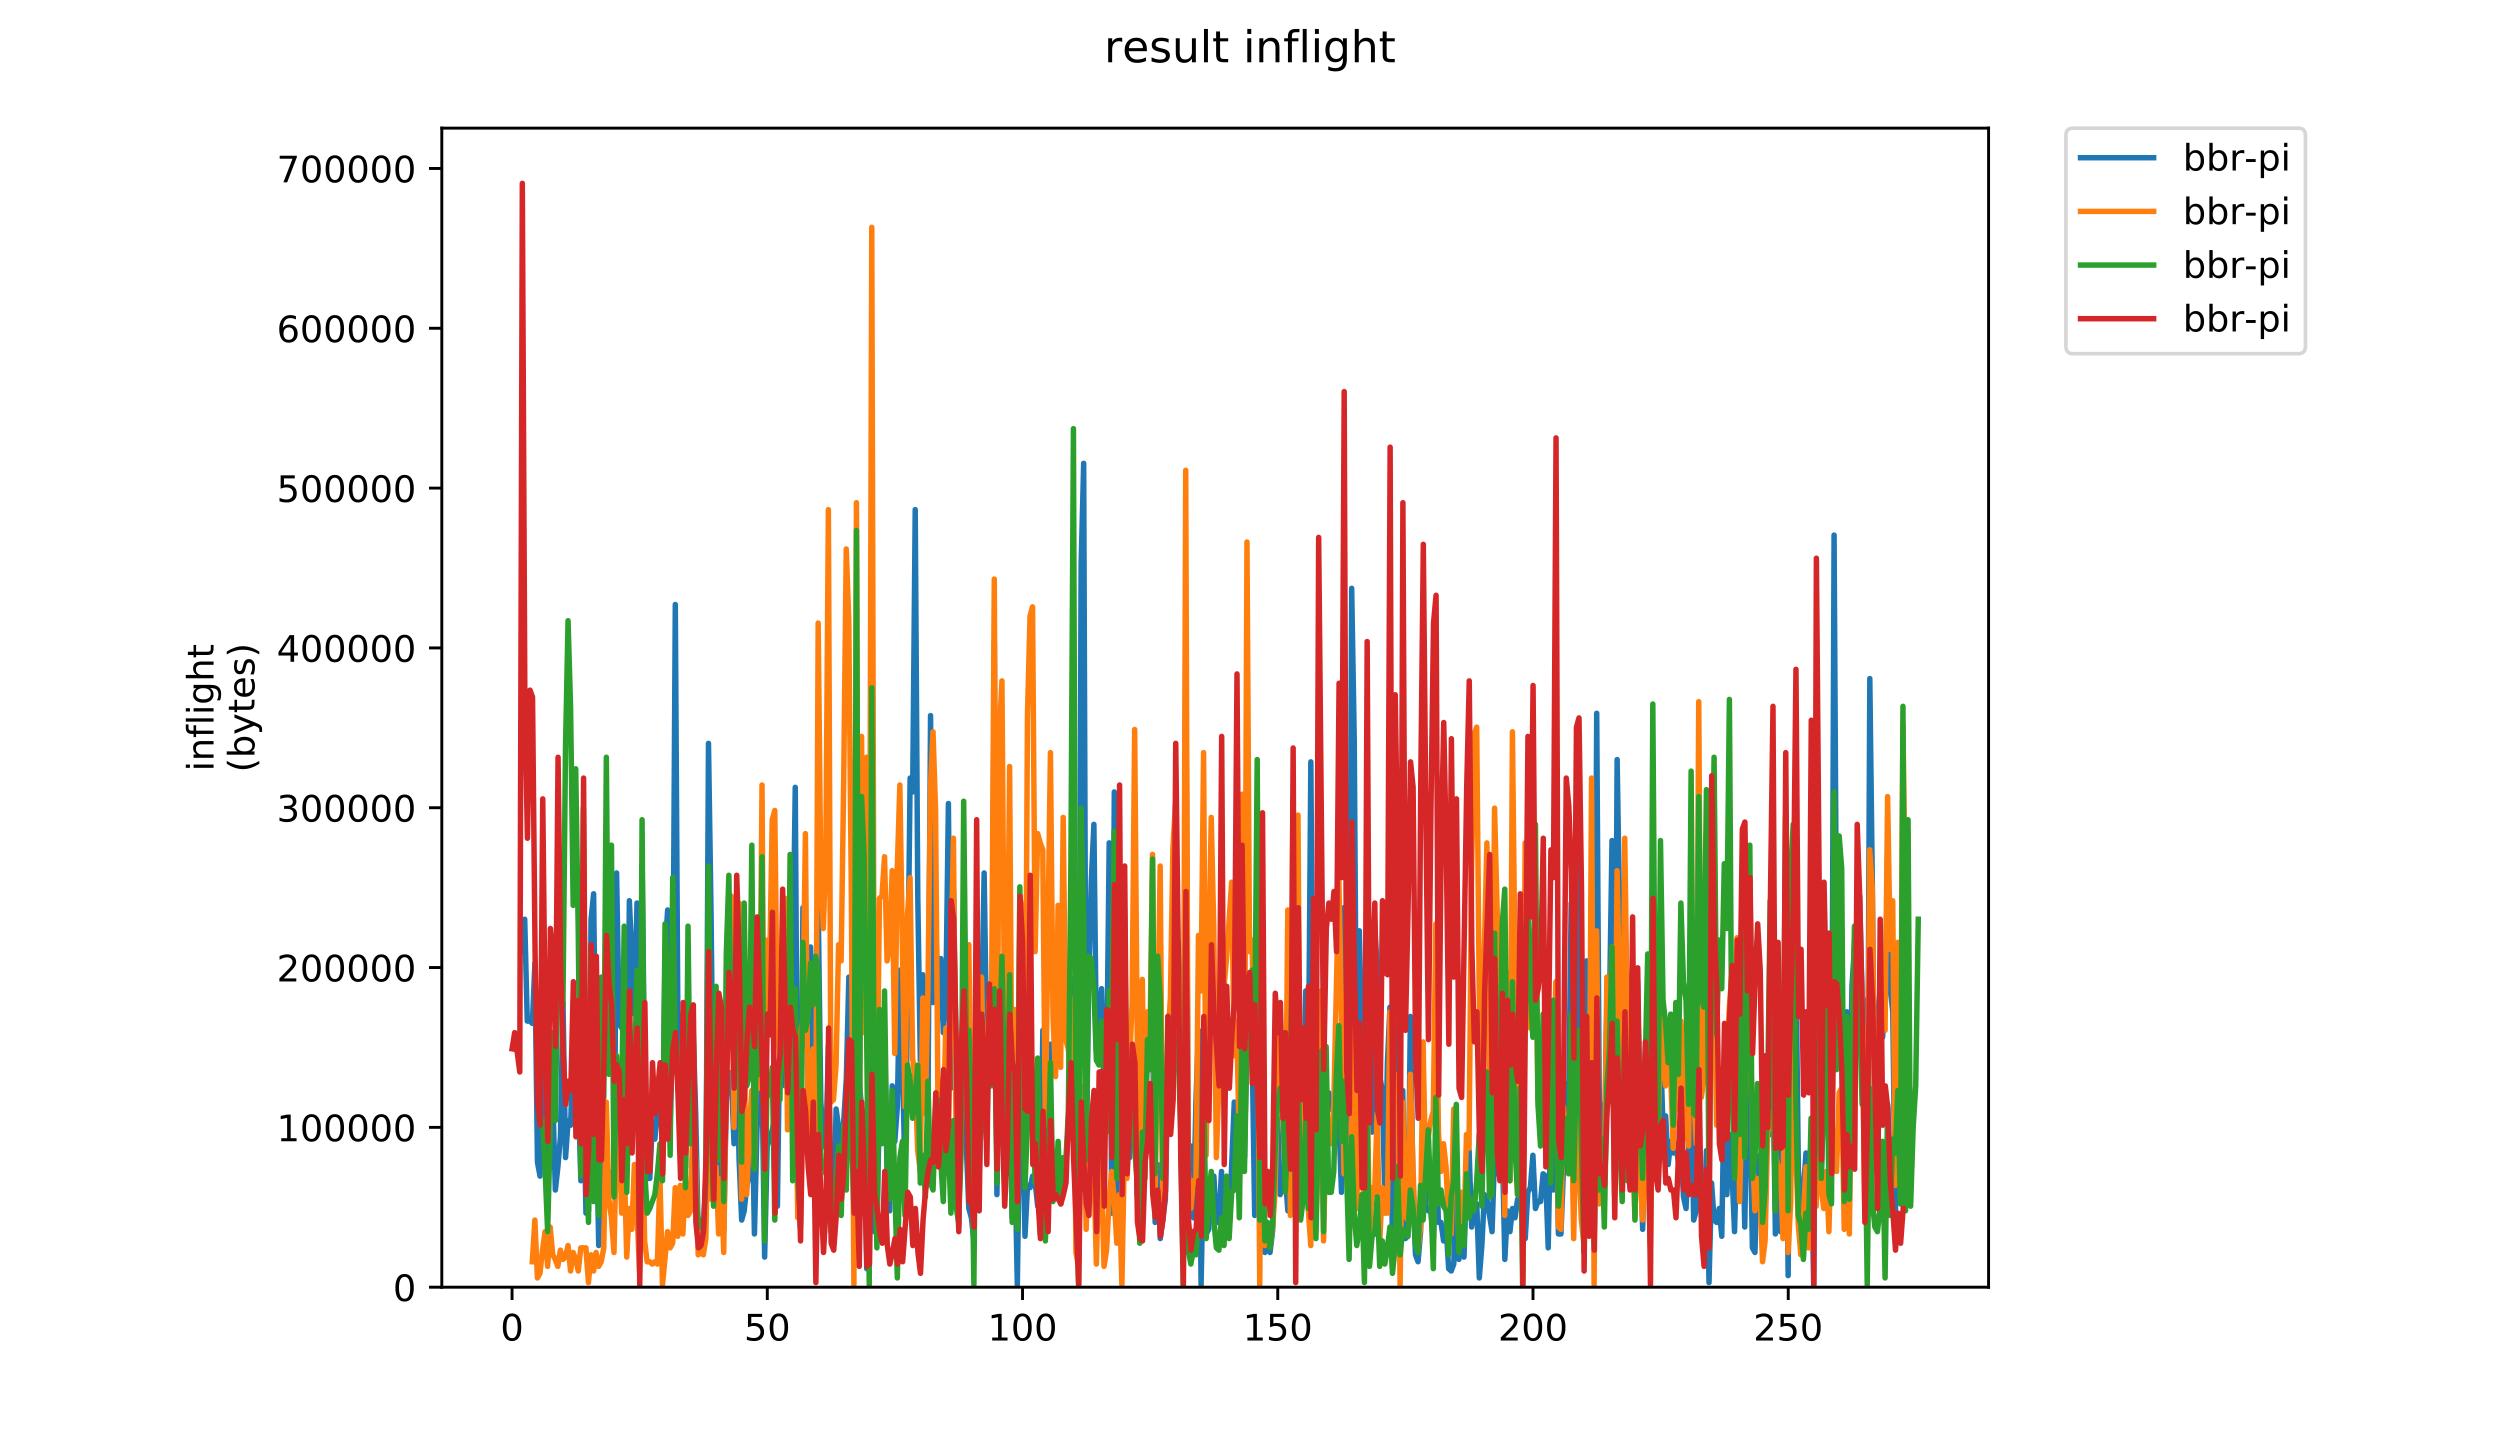 <?xml version="1.0" encoding="utf-8" standalone="no"?>
<!DOCTYPE svg PUBLIC "-//W3C//DTD SVG 1.1//EN"
  "http://www.w3.org/Graphics/SVG/1.1/DTD/svg11.dtd">
<!-- Created with matplotlib (https://matplotlib.org/) -->
<svg height="396pt" version="1.1" viewBox="0 0 684 396" width="684pt" xmlns="http://www.w3.org/2000/svg" xmlns:xlink="http://www.w3.org/1999/xlink">
 <defs>
  <style type="text/css">
*{stroke-linecap:butt;stroke-linejoin:round;}
  </style>
 </defs>
 <g id="figure_1">
  <g id="patch_1">
   <path d="M 0 396 
L 684 396 
L 684 0 
L 0 0 
z
" style="fill:#ffffff;"/>
  </g>
  <g id="axes_1">
   <g id="patch_2">
    <path d="M 120.879 352.174 
L 544.074 352.174 
L 544.074 35.062 
L 120.879 35.062 
z
" style="fill:#ffffff;"/>
   </g>
   <g id="matplotlib.axis_1">
    <g id="xtick_1">
     <g id="line2d_1">
      <defs>
       <path d="M 0 0 
L 0 3.5 
" id="m35c54fc9e3" style="stroke:#000000;stroke-width:0.8;"/>
      </defs>
      <g>
       <use style="stroke:#000000;stroke-width:0.8;" x="140.097" xlink:href="#m35c54fc9e3" y="352.174"/>
      </g>
     </g>
     <g id="text_1">
      <!-- 0 -->
      <defs>
       <path d="M 31.781 66.406 
Q 24.172 66.406 20.328 58.906 
Q 16.5 51.422 16.5 36.375 
Q 16.5 21.391 20.328 13.891 
Q 24.172 6.391 31.781 6.391 
Q 39.453 6.391 43.281 13.891 
Q 47.125 21.391 47.125 36.375 
Q 47.125 51.422 43.281 58.906 
Q 39.453 66.406 31.781 66.406 
z
M 31.781 74.219 
Q 44.047 74.219 50.516 64.516 
Q 56.984 54.828 56.984 36.375 
Q 56.984 17.969 50.516 8.266 
Q 44.047 -1.422 31.781 -1.422 
Q 19.531 -1.422 13.062 8.266 
Q 6.594 17.969 6.594 36.375 
Q 6.594 54.828 13.062 64.516 
Q 19.531 74.219 31.781 74.219 
z
" id="DejaVuSans-48"/>
      </defs>
      <g transform="translate(136.915 366.773)scale(0.1 -0.1)">
       <use xlink:href="#DejaVuSans-48"/>
      </g>
     </g>
    </g>
    <g id="xtick_2">
     <g id="line2d_2">
      <g>
       <use style="stroke:#000000;stroke-width:0.8;" x="209.93" xlink:href="#m35c54fc9e3" y="352.174"/>
      </g>
     </g>
     <g id="text_2">
      <!-- 50 -->
      <defs>
       <path d="M 10.797 72.906 
L 49.516 72.906 
L 49.516 64.594 
L 19.828 64.594 
L 19.828 46.734 
Q 21.969 47.469 24.109 47.828 
Q 26.266 48.188 28.422 48.188 
Q 40.625 48.188 47.75 41.5 
Q 54.891 34.812 54.891 23.391 
Q 54.891 11.625 47.562 5.094 
Q 40.234 -1.422 26.906 -1.422 
Q 22.312 -1.422 17.547 -0.641 
Q 12.797 0.141 7.719 1.703 
L 7.719 11.625 
Q 12.109 9.234 16.797 8.062 
Q 21.484 6.891 26.703 6.891 
Q 35.156 6.891 40.078 11.328 
Q 45.016 15.766 45.016 23.391 
Q 45.016 31 40.078 35.438 
Q 35.156 39.891 26.703 39.891 
Q 22.75 39.891 18.812 39.016 
Q 14.891 38.141 10.797 36.281 
z
" id="DejaVuSans-53"/>
      </defs>
      <g transform="translate(203.567 366.773)scale(0.1 -0.1)">
       <use xlink:href="#DejaVuSans-53"/>
       <use x="63.623" xlink:href="#DejaVuSans-48"/>
      </g>
     </g>
    </g>
    <g id="xtick_3">
     <g id="line2d_3">
      <g>
       <use style="stroke:#000000;stroke-width:0.8;" x="279.763" xlink:href="#m35c54fc9e3" y="352.174"/>
      </g>
     </g>
     <g id="text_3">
      <!-- 100 -->
      <defs>
       <path d="M 12.406 8.297 
L 28.516 8.297 
L 28.516 63.922 
L 10.984 60.406 
L 10.984 69.391 
L 28.422 72.906 
L 38.281 72.906 
L 38.281 8.297 
L 54.391 8.297 
L 54.391 0 
L 12.406 0 
z
" id="DejaVuSans-49"/>
      </defs>
      <g transform="translate(270.219 366.773)scale(0.1 -0.1)">
       <use xlink:href="#DejaVuSans-49"/>
       <use x="63.623" xlink:href="#DejaVuSans-48"/>
       <use x="127.246" xlink:href="#DejaVuSans-48"/>
      </g>
     </g>
    </g>
    <g id="xtick_4">
     <g id="line2d_4">
      <g>
       <use style="stroke:#000000;stroke-width:0.8;" x="349.596" xlink:href="#m35c54fc9e3" y="352.174"/>
      </g>
     </g>
     <g id="text_4">
      <!-- 150 -->
      <g transform="translate(340.052 366.773)scale(0.1 -0.1)">
       <use xlink:href="#DejaVuSans-49"/>
       <use x="63.623" xlink:href="#DejaVuSans-53"/>
       <use x="127.246" xlink:href="#DejaVuSans-48"/>
      </g>
     </g>
    </g>
    <g id="xtick_5">
     <g id="line2d_5">
      <g>
       <use style="stroke:#000000;stroke-width:0.8;" x="419.429" xlink:href="#m35c54fc9e3" y="352.174"/>
      </g>
     </g>
     <g id="text_5">
      <!-- 200 -->
      <defs>
       <path d="M 19.188 8.297 
L 53.609 8.297 
L 53.609 0 
L 7.328 0 
L 7.328 8.297 
Q 12.938 14.109 22.625 23.891 
Q 32.328 33.688 34.812 36.531 
Q 39.547 41.844 41.422 45.531 
Q 43.312 49.219 43.312 52.781 
Q 43.312 58.594 39.234 62.25 
Q 35.156 65.922 28.609 65.922 
Q 23.969 65.922 18.812 64.312 
Q 13.672 62.703 7.812 59.422 
L 7.812 69.391 
Q 13.766 71.781 18.938 73 
Q 24.125 74.219 28.422 74.219 
Q 39.75 74.219 46.484 68.547 
Q 53.219 62.891 53.219 53.422 
Q 53.219 48.922 51.531 44.891 
Q 49.859 40.875 45.406 35.406 
Q 44.188 33.984 37.641 27.219 
Q 31.109 20.453 19.188 8.297 
z
" id="DejaVuSans-50"/>
      </defs>
      <g transform="translate(409.885 366.773)scale(0.1 -0.1)">
       <use xlink:href="#DejaVuSans-50"/>
       <use x="63.623" xlink:href="#DejaVuSans-48"/>
       <use x="127.246" xlink:href="#DejaVuSans-48"/>
      </g>
     </g>
    </g>
    <g id="xtick_6">
     <g id="line2d_6">
      <g>
       <use style="stroke:#000000;stroke-width:0.8;" x="489.262" xlink:href="#m35c54fc9e3" y="352.174"/>
      </g>
     </g>
     <g id="text_6">
      <!-- 250 -->
      <g transform="translate(479.718 366.773)scale(0.1 -0.1)">
       <use xlink:href="#DejaVuSans-50"/>
       <use x="63.623" xlink:href="#DejaVuSans-53"/>
       <use x="127.246" xlink:href="#DejaVuSans-48"/>
      </g>
     </g>
    </g>
   </g>
   <g id="matplotlib.axis_2">
    <g id="ytick_1">
     <g id="line2d_7">
      <defs>
       <path d="M 0 0 
L -3.5 0 
" id="md809dc2430" style="stroke:#000000;stroke-width:0.8;"/>
      </defs>
      <g>
       <use style="stroke:#000000;stroke-width:0.8;" x="120.879" xlink:href="#md809dc2430" y="352.174"/>
      </g>
     </g>
     <g id="text_7">
      <!-- 0 -->
      <g transform="translate(107.516 355.973)scale(0.1 -0.1)">
       <use xlink:href="#DejaVuSans-48"/>
      </g>
     </g>
    </g>
    <g id="ytick_2">
     <g id="line2d_8">
      <g>
       <use style="stroke:#000000;stroke-width:0.8;" x="120.879" xlink:href="#md809dc2430" y="308.449"/>
      </g>
     </g>
     <g id="text_8">
      <!-- 100000 -->
      <g transform="translate(75.704 312.248)scale(0.1 -0.1)">
       <use xlink:href="#DejaVuSans-49"/>
       <use x="63.623" xlink:href="#DejaVuSans-48"/>
       <use x="127.246" xlink:href="#DejaVuSans-48"/>
       <use x="190.869" xlink:href="#DejaVuSans-48"/>
       <use x="254.492" xlink:href="#DejaVuSans-48"/>
       <use x="318.115" xlink:href="#DejaVuSans-48"/>
      </g>
     </g>
    </g>
    <g id="ytick_3">
     <g id="line2d_9">
      <g>
       <use style="stroke:#000000;stroke-width:0.8;" x="120.879" xlink:href="#md809dc2430" y="264.723"/>
      </g>
     </g>
     <g id="text_9">
      <!-- 200000 -->
      <g transform="translate(75.704 268.522)scale(0.1 -0.1)">
       <use xlink:href="#DejaVuSans-50"/>
       <use x="63.623" xlink:href="#DejaVuSans-48"/>
       <use x="127.246" xlink:href="#DejaVuSans-48"/>
       <use x="190.869" xlink:href="#DejaVuSans-48"/>
       <use x="254.492" xlink:href="#DejaVuSans-48"/>
       <use x="318.115" xlink:href="#DejaVuSans-48"/>
      </g>
     </g>
    </g>
    <g id="ytick_4">
     <g id="line2d_10">
      <g>
       <use style="stroke:#000000;stroke-width:0.8;" x="120.879" xlink:href="#md809dc2430" y="220.997"/>
      </g>
     </g>
     <g id="text_10">
      <!-- 300000 -->
      <defs>
       <path d="M 40.578 39.312 
Q 47.656 37.797 51.625 33 
Q 55.609 28.219 55.609 21.188 
Q 55.609 10.406 48.188 4.484 
Q 40.766 -1.422 27.094 -1.422 
Q 22.516 -1.422 17.656 -0.516 
Q 12.797 0.391 7.625 2.203 
L 7.625 11.719 
Q 11.719 9.328 16.594 8.109 
Q 21.484 6.891 26.812 6.891 
Q 36.078 6.891 40.938 10.547 
Q 45.797 14.203 45.797 21.188 
Q 45.797 27.641 41.281 31.266 
Q 36.766 34.906 28.719 34.906 
L 20.219 34.906 
L 20.219 43.016 
L 29.109 43.016 
Q 36.375 43.016 40.234 45.922 
Q 44.094 48.828 44.094 54.297 
Q 44.094 59.906 40.109 62.906 
Q 36.141 65.922 28.719 65.922 
Q 24.656 65.922 20.016 65.031 
Q 15.375 64.156 9.812 62.312 
L 9.812 71.094 
Q 15.438 72.656 20.344 73.438 
Q 25.25 74.219 29.594 74.219 
Q 40.828 74.219 47.359 69.109 
Q 53.906 64.016 53.906 55.328 
Q 53.906 49.266 50.438 45.094 
Q 46.969 40.922 40.578 39.312 
z
" id="DejaVuSans-51"/>
      </defs>
      <g transform="translate(75.704 224.797)scale(0.1 -0.1)">
       <use xlink:href="#DejaVuSans-51"/>
       <use x="63.623" xlink:href="#DejaVuSans-48"/>
       <use x="127.246" xlink:href="#DejaVuSans-48"/>
       <use x="190.869" xlink:href="#DejaVuSans-48"/>
       <use x="254.492" xlink:href="#DejaVuSans-48"/>
       <use x="318.115" xlink:href="#DejaVuSans-48"/>
      </g>
     </g>
    </g>
    <g id="ytick_5">
     <g id="line2d_11">
      <g>
       <use style="stroke:#000000;stroke-width:0.8;" x="120.879" xlink:href="#md809dc2430" y="177.272"/>
      </g>
     </g>
     <g id="text_11">
      <!-- 400000 -->
      <defs>
       <path d="M 37.797 64.312 
L 12.891 25.391 
L 37.797 25.391 
z
M 35.203 72.906 
L 47.609 72.906 
L 47.609 25.391 
L 58.016 25.391 
L 58.016 17.188 
L 47.609 17.188 
L 47.609 0 
L 37.797 0 
L 37.797 17.188 
L 4.891 17.188 
L 4.891 26.703 
z
" id="DejaVuSans-52"/>
      </defs>
      <g transform="translate(75.704 181.071)scale(0.1 -0.1)">
       <use xlink:href="#DejaVuSans-52"/>
       <use x="63.623" xlink:href="#DejaVuSans-48"/>
       <use x="127.246" xlink:href="#DejaVuSans-48"/>
       <use x="190.869" xlink:href="#DejaVuSans-48"/>
       <use x="254.492" xlink:href="#DejaVuSans-48"/>
       <use x="318.115" xlink:href="#DejaVuSans-48"/>
      </g>
     </g>
    </g>
    <g id="ytick_6">
     <g id="line2d_12">
      <g>
       <use style="stroke:#000000;stroke-width:0.8;" x="120.879" xlink:href="#md809dc2430" y="133.546"/>
      </g>
     </g>
     <g id="text_12">
      <!-- 500000 -->
      <g transform="translate(75.704 137.345)scale(0.1 -0.1)">
       <use xlink:href="#DejaVuSans-53"/>
       <use x="63.623" xlink:href="#DejaVuSans-48"/>
       <use x="127.246" xlink:href="#DejaVuSans-48"/>
       <use x="190.869" xlink:href="#DejaVuSans-48"/>
       <use x="254.492" xlink:href="#DejaVuSans-48"/>
       <use x="318.115" xlink:href="#DejaVuSans-48"/>
      </g>
     </g>
    </g>
    <g id="ytick_7">
     <g id="line2d_13">
      <g>
       <use style="stroke:#000000;stroke-width:0.8;" x="120.879" xlink:href="#md809dc2430" y="89.82"/>
      </g>
     </g>
     <g id="text_13">
      <!-- 600000 -->
      <defs>
       <path d="M 33.016 40.375 
Q 26.375 40.375 22.484 35.828 
Q 18.609 31.297 18.609 23.391 
Q 18.609 15.531 22.484 10.953 
Q 26.375 6.391 33.016 6.391 
Q 39.656 6.391 43.531 10.953 
Q 47.406 15.531 47.406 23.391 
Q 47.406 31.297 43.531 35.828 
Q 39.656 40.375 33.016 40.375 
z
M 52.594 71.297 
L 52.594 62.312 
Q 48.875 64.062 45.094 64.984 
Q 41.312 65.922 37.594 65.922 
Q 27.828 65.922 22.672 59.328 
Q 17.531 52.734 16.797 39.406 
Q 19.672 43.656 24.016 45.922 
Q 28.375 48.188 33.594 48.188 
Q 44.578 48.188 50.953 41.516 
Q 57.328 34.859 57.328 23.391 
Q 57.328 12.156 50.688 5.359 
Q 44.047 -1.422 33.016 -1.422 
Q 20.359 -1.422 13.672 8.266 
Q 6.984 17.969 6.984 36.375 
Q 6.984 53.656 15.188 63.938 
Q 23.391 74.219 37.203 74.219 
Q 40.922 74.219 44.703 73.484 
Q 48.484 72.75 52.594 71.297 
z
" id="DejaVuSans-54"/>
      </defs>
      <g transform="translate(75.704 93.62)scale(0.1 -0.1)">
       <use xlink:href="#DejaVuSans-54"/>
       <use x="63.623" xlink:href="#DejaVuSans-48"/>
       <use x="127.246" xlink:href="#DejaVuSans-48"/>
       <use x="190.869" xlink:href="#DejaVuSans-48"/>
       <use x="254.492" xlink:href="#DejaVuSans-48"/>
       <use x="318.115" xlink:href="#DejaVuSans-48"/>
      </g>
     </g>
    </g>
    <g id="ytick_8">
     <g id="line2d_14">
      <g>
       <use style="stroke:#000000;stroke-width:0.8;" x="120.879" xlink:href="#md809dc2430" y="46.095"/>
      </g>
     </g>
     <g id="text_14">
      <!-- 700000 -->
      <defs>
       <path d="M 8.203 72.906 
L 55.078 72.906 
L 55.078 68.703 
L 28.609 0 
L 18.312 0 
L 43.219 64.594 
L 8.203 64.594 
z
" id="DejaVuSans-55"/>
      </defs>
      <g transform="translate(75.704 49.894)scale(0.1 -0.1)">
       <use xlink:href="#DejaVuSans-55"/>
       <use x="63.623" xlink:href="#DejaVuSans-48"/>
       <use x="127.246" xlink:href="#DejaVuSans-48"/>
       <use x="190.869" xlink:href="#DejaVuSans-48"/>
       <use x="254.492" xlink:href="#DejaVuSans-48"/>
       <use x="318.115" xlink:href="#DejaVuSans-48"/>
      </g>
     </g>
    </g>
    <g id="text_15">
     <!-- inflight -->
     <defs>
      <path d="M 9.422 54.688 
L 18.406 54.688 
L 18.406 0 
L 9.422 0 
z
M 9.422 75.984 
L 18.406 75.984 
L 18.406 64.594 
L 9.422 64.594 
z
" id="DejaVuSans-105"/>
      <path d="M 54.891 33.016 
L 54.891 0 
L 45.906 0 
L 45.906 32.719 
Q 45.906 40.484 42.875 44.328 
Q 39.844 48.188 33.797 48.188 
Q 26.516 48.188 22.312 43.547 
Q 18.109 38.922 18.109 30.906 
L 18.109 0 
L 9.078 0 
L 9.078 54.688 
L 18.109 54.688 
L 18.109 46.188 
Q 21.344 51.125 25.703 53.562 
Q 30.078 56 35.797 56 
Q 45.219 56 50.047 50.172 
Q 54.891 44.344 54.891 33.016 
z
" id="DejaVuSans-110"/>
      <path d="M 37.109 75.984 
L 37.109 68.5 
L 28.516 68.5 
Q 23.688 68.5 21.797 66.547 
Q 19.922 64.594 19.922 59.516 
L 19.922 54.688 
L 34.719 54.688 
L 34.719 47.703 
L 19.922 47.703 
L 19.922 0 
L 10.891 0 
L 10.891 47.703 
L 2.297 47.703 
L 2.297 54.688 
L 10.891 54.688 
L 10.891 58.5 
Q 10.891 67.625 15.141 71.797 
Q 19.391 75.984 28.609 75.984 
z
" id="DejaVuSans-102"/>
      <path d="M 9.422 75.984 
L 18.406 75.984 
L 18.406 0 
L 9.422 0 
z
" id="DejaVuSans-108"/>
      <path d="M 45.406 27.984 
Q 45.406 37.75 41.375 43.109 
Q 37.359 48.484 30.078 48.484 
Q 22.859 48.484 18.828 43.109 
Q 14.797 37.75 14.797 27.984 
Q 14.797 18.266 18.828 12.891 
Q 22.859 7.516 30.078 7.516 
Q 37.359 7.516 41.375 12.891 
Q 45.406 18.266 45.406 27.984 
z
M 54.391 6.781 
Q 54.391 -7.172 48.188 -13.984 
Q 42 -20.797 29.203 -20.797 
Q 24.469 -20.797 20.266 -20.094 
Q 16.062 -19.391 12.109 -17.922 
L 12.109 -9.188 
Q 16.062 -11.328 19.922 -12.344 
Q 23.781 -13.375 27.781 -13.375 
Q 36.625 -13.375 41.016 -8.766 
Q 45.406 -4.156 45.406 5.172 
L 45.406 9.625 
Q 42.625 4.781 38.281 2.391 
Q 33.938 0 27.875 0 
Q 17.828 0 11.672 7.656 
Q 5.516 15.328 5.516 27.984 
Q 5.516 40.672 11.672 48.328 
Q 17.828 56 27.875 56 
Q 33.938 56 38.281 53.609 
Q 42.625 51.219 45.406 46.391 
L 45.406 54.688 
L 54.391 54.688 
z
" id="DejaVuSans-103"/>
      <path d="M 54.891 33.016 
L 54.891 0 
L 45.906 0 
L 45.906 32.719 
Q 45.906 40.484 42.875 44.328 
Q 39.844 48.188 33.797 48.188 
Q 26.516 48.188 22.312 43.547 
Q 18.109 38.922 18.109 30.906 
L 18.109 0 
L 9.078 0 
L 9.078 75.984 
L 18.109 75.984 
L 18.109 46.188 
Q 21.344 51.125 25.703 53.562 
Q 30.078 56 35.797 56 
Q 45.219 56 50.047 50.172 
Q 54.891 44.344 54.891 33.016 
z
" id="DejaVuSans-104"/>
      <path d="M 18.312 70.219 
L 18.312 54.688 
L 36.812 54.688 
L 36.812 47.703 
L 18.312 47.703 
L 18.312 18.016 
Q 18.312 11.328 20.141 9.422 
Q 21.969 7.516 27.594 7.516 
L 36.812 7.516 
L 36.812 0 
L 27.594 0 
Q 17.188 0 13.234 3.875 
Q 9.281 7.766 9.281 18.016 
L 9.281 47.703 
L 2.688 47.703 
L 2.688 54.688 
L 9.281 54.688 
L 9.281 70.219 
z
" id="DejaVuSans-116"/>
     </defs>
     <g transform="translate(58.426 211.018)rotate(-90)scale(0.1 -0.1)">
      <use xlink:href="#DejaVuSans-105"/>
      <use x="27.783" xlink:href="#DejaVuSans-110"/>
      <use x="91.162" xlink:href="#DejaVuSans-102"/>
      <use x="126.367" xlink:href="#DejaVuSans-108"/>
      <use x="154.15" xlink:href="#DejaVuSans-105"/>
      <use x="181.934" xlink:href="#DejaVuSans-103"/>
      <use x="245.41" xlink:href="#DejaVuSans-104"/>
      <use x="308.789" xlink:href="#DejaVuSans-116"/>
     </g>
     <!-- (bytes) -->
     <defs>
      <path d="M 31 75.875 
Q 24.469 64.656 21.281 53.656 
Q 18.109 42.672 18.109 31.391 
Q 18.109 20.125 21.312 9.062 
Q 24.516 -2 31 -13.188 
L 23.188 -13.188 
Q 15.875 -1.703 12.234 9.375 
Q 8.594 20.453 8.594 31.391 
Q 8.594 42.281 12.203 53.312 
Q 15.828 64.359 23.188 75.875 
z
" id="DejaVuSans-40"/>
      <path d="M 48.688 27.297 
Q 48.688 37.203 44.609 42.844 
Q 40.531 48.484 33.406 48.484 
Q 26.266 48.484 22.188 42.844 
Q 18.109 37.203 18.109 27.297 
Q 18.109 17.391 22.188 11.75 
Q 26.266 6.109 33.406 6.109 
Q 40.531 6.109 44.609 11.75 
Q 48.688 17.391 48.688 27.297 
z
M 18.109 46.391 
Q 20.953 51.266 25.266 53.625 
Q 29.594 56 35.594 56 
Q 45.562 56 51.781 48.094 
Q 58.016 40.188 58.016 27.297 
Q 58.016 14.406 51.781 6.484 
Q 45.562 -1.422 35.594 -1.422 
Q 29.594 -1.422 25.266 0.953 
Q 20.953 3.328 18.109 8.203 
L 18.109 0 
L 9.078 0 
L 9.078 75.984 
L 18.109 75.984 
z
" id="DejaVuSans-98"/>
      <path d="M 32.172 -5.078 
Q 28.375 -14.844 24.75 -17.812 
Q 21.141 -20.797 15.094 -20.797 
L 7.906 -20.797 
L 7.906 -13.281 
L 13.188 -13.281 
Q 16.891 -13.281 18.938 -11.516 
Q 21 -9.766 23.484 -3.219 
L 25.094 0.875 
L 2.984 54.688 
L 12.5 54.688 
L 29.594 11.922 
L 46.688 54.688 
L 56.203 54.688 
z
" id="DejaVuSans-121"/>
      <path d="M 56.203 29.594 
L 56.203 25.203 
L 14.891 25.203 
Q 15.484 15.922 20.484 11.062 
Q 25.484 6.203 34.422 6.203 
Q 39.594 6.203 44.453 7.469 
Q 49.312 8.734 54.109 11.281 
L 54.109 2.781 
Q 49.266 0.734 44.188 -0.344 
Q 39.109 -1.422 33.891 -1.422 
Q 20.797 -1.422 13.156 6.188 
Q 5.516 13.812 5.516 26.812 
Q 5.516 40.234 12.766 48.109 
Q 20.016 56 32.328 56 
Q 43.359 56 49.781 48.891 
Q 56.203 41.797 56.203 29.594 
z
M 47.219 32.234 
Q 47.125 39.594 43.094 43.984 
Q 39.062 48.391 32.422 48.391 
Q 24.906 48.391 20.391 44.141 
Q 15.875 39.891 15.188 32.172 
z
" id="DejaVuSans-101"/>
      <path d="M 44.281 53.078 
L 44.281 44.578 
Q 40.484 46.531 36.375 47.5 
Q 32.281 48.484 27.875 48.484 
Q 21.188 48.484 17.844 46.438 
Q 14.5 44.391 14.5 40.281 
Q 14.5 37.156 16.891 35.375 
Q 19.281 33.594 26.516 31.984 
L 29.594 31.297 
Q 39.156 29.25 43.188 25.516 
Q 47.219 21.781 47.219 15.094 
Q 47.219 7.469 41.188 3.016 
Q 35.156 -1.422 24.609 -1.422 
Q 20.219 -1.422 15.453 -0.562 
Q 10.688 0.297 5.422 2 
L 5.422 11.281 
Q 10.406 8.688 15.234 7.391 
Q 20.062 6.109 24.812 6.109 
Q 31.156 6.109 34.562 8.281 
Q 37.984 10.453 37.984 14.406 
Q 37.984 18.062 35.516 20.016 
Q 33.062 21.969 24.703 23.781 
L 21.578 24.516 
Q 13.234 26.266 9.516 29.906 
Q 5.812 33.547 5.812 39.891 
Q 5.812 47.609 11.281 51.797 
Q 16.75 56 26.812 56 
Q 31.781 56 36.172 55.266 
Q 40.578 54.547 44.281 53.078 
z
" id="DejaVuSans-115"/>
      <path d="M 8.016 75.875 
L 15.828 75.875 
Q 23.141 64.359 26.781 53.312 
Q 30.422 42.281 30.422 31.391 
Q 30.422 20.453 26.781 9.375 
Q 23.141 -1.703 15.828 -13.188 
L 8.016 -13.188 
Q 14.5 -2 17.703 9.062 
Q 20.906 20.125 20.906 31.391 
Q 20.906 42.672 17.703 53.656 
Q 14.5 64.656 8.016 75.875 
z
" id="DejaVuSans-41"/>
     </defs>
     <g transform="translate(69.624 211.295)rotate(-90)scale(0.1 -0.1)">
      <use xlink:href="#DejaVuSans-40"/>
      <use x="39.014" xlink:href="#DejaVuSans-98"/>
      <use x="102.49" xlink:href="#DejaVuSans-121"/>
      <use x="161.67" xlink:href="#DejaVuSans-116"/>
      <use x="200.879" xlink:href="#DejaVuSans-101"/>
      <use x="262.402" xlink:href="#DejaVuSans-115"/>
      <use x="314.502" xlink:href="#DejaVuSans-41"/>
     </g>
    </g>
   </g>
   <g id="line2d_15">
    <path clip-path="url(#p25e7aa775b)" d="M 142.862 260.368 
L 143.56 251.504 
L 144.259 279.362 
L 144.957 279.362 
L 145.655 279.995 
L 146.354 263.534 
L 147.052 317.984 
L 147.75 321.783 
L 148.449 283.794 
L 149.147 295.824 
L 149.845 326.215 
L 150.544 299.623 
L 151.242 300.256 
L 151.94 325.582 
L 152.639 319.251 
L 153.337 311.02 
L 154.035 274.297 
L 154.734 316.718 
L 155.432 306.588 
L 156.13 307.854 
L 156.829 284.427 
L 157.527 304.055 
L 158.225 299.623 
L 158.924 323.049 
L 159.622 296.457 
L 160.32 331.913 
L 161.019 331.28 
L 161.717 251.504 
L 162.415 244.539 
L 163.114 304.688 
L 163.812 340.778 
L 164.51 310.386 
L 165.209 314.818 
L 165.907 323.049 
L 166.605 320.517 
L 167.304 322.416 
L 168.002 326.848 
L 168.7 238.841 
L 169.399 279.995 
L 170.097 281.262 
L 170.795 274.297 
L 171.494 319.251 
L 172.192 246.439 
L 173.589 277.463 
L 174.287 247.072 
L 174.985 328.748 
L 175.684 236.941 
L 176.382 294.558 
L 177.08 322.416 
L 177.779 322.416 
L 178.477 307.221 
L 179.175 311.653 
L 179.874 304.055 
L 180.572 295.191 
L 181.27 316.085 
L 181.969 260.368 
L 182.667 248.971 
L 183.365 307.854 
L 184.063 281.262 
L 184.762 165.396 
L 185.46 278.729 
L 186.158 285.694 
L 186.857 277.463 
L 187.555 319.251 
L 188.253 274.93 
L 188.952 290.759 
L 189.65 281.895 
L 190.348 304.688 
L 191.047 338.878 
L 191.745 341.411 
L 192.443 338.878 
L 193.142 327.481 
L 193.84 203.385 
L 194.538 249.604 
L 195.237 311.653 
L 195.935 293.291 
L 196.633 322.416 
L 197.332 274.93 
L 198.03 336.345 
L 198.728 300.256 
L 199.427 293.291 
L 200.125 295.191 
L 200.823 312.919 
L 201.522 286.327 
L 202.22 317.351 
L 202.918 333.813 
L 203.617 331.28 
L 204.315 324.316 
L 205.013 321.783 
L 205.712 298.99 
L 206.41 337.612 
L 207.108 309.12 
L 207.807 294.558 
L 208.505 296.457 
L 209.203 343.943 
L 209.902 313.552 
L 210.6 311.653 
L 211.298 309.12 
L 211.997 305.954 
L 212.695 330.014 
L 213.393 278.729 
L 214.092 285.694 
L 214.79 297.09 
L 215.488 247.705 
L 216.187 278.729 
L 216.885 266.066 
L 217.583 215.414 
L 218.282 324.949 
L 218.98 335.712 
L 219.678 248.338 
L 220.377 279.995 
L 221.075 288.226 
L 221.773 259.102 
L 222.472 278.729 
L 223.17 314.818 
L 223.868 248.338 
L 224.567 301.522 
L 225.265 311.02 
L 225.963 314.185 
L 226.662 286.327 
L 227.36 335.079 
L 228.058 335.712 
L 228.757 303.422 
L 229.455 308.487 
L 230.153 326.215 
L 230.852 306.588 
L 231.55 295.191 
L 232.248 267.332 
L 232.947 271.764 
L 233.645 338.245 
L 234.343 243.906 
L 235.042 295.191 
L 235.74 303.422 
L 236.438 305.321 
L 237.137 347.109 
L 237.835 338.245 
L 238.533 283.794 
L 239.232 336.979 
L 239.93 335.712 
L 240.628 300.889 
L 241.327 287.593 
L 242.025 286.96 
L 242.723 321.783 
L 243.422 331.28 
L 244.12 297.09 
L 244.818 312.286 
L 245.517 302.789 
L 246.215 265.433 
L 246.913 290.759 
L 247.612 321.783 
L 248.31 274.93 
L 249.008 212.882 
L 249.707 216.681 
L 250.405 139.437 
L 251.103 245.172 
L 251.802 290.126 
L 252.5 266.699 
L 253.198 279.995 
L 253.897 302.789 
L 254.595 195.787 
L 255.293 274.297 
L 255.992 250.871 
L 256.69 278.729 
L 257.388 262.267 
L 258.087 282.528 
L 258.785 272.398 
L 259.483 219.846 
L 260.182 297.724 
L 260.88 243.906 
L 262.277 335.712 
L 262.975 298.357 
L 263.673 295.824 
L 265.07 330.647 
L 265.768 333.18 
L 266.467 339.511 
L 267.165 290.126 
L 267.863 306.588 
L 268.562 277.463 
L 269.26 238.841 
L 269.958 285.694 
L 270.657 274.93 
L 271.355 295.824 
L 272.053 175.526 
L 272.752 326.848 
L 273.45 283.794 
L 274.148 263.534 
L 274.846 296.457 
L 275.545 321.15 
L 276.243 300.256 
L 276.941 333.18 
L 277.64 315.452 
L 278.338 351.541 
L 279.036 303.422 
L 279.735 300.256 
L 280.433 338.245 
L 281.131 324.316 
L 281.83 324.949 
L 282.528 321.783 
L 283.226 323.683 
L 283.925 330.014 
L 284.623 328.748 
L 285.321 281.895 
L 286.02 312.919 
L 287.416 285.694 
L 288.115 287.593 
L 288.813 283.794 
L 289.511 282.528 
L 290.21 285.061 
L 290.908 274.297 
L 291.606 279.995 
L 292.305 266.066 
L 293.003 267.966 
L 293.701 271.131 
L 294.4 324.316 
L 295.098 334.446 
L 295.796 154.632 
L 296.495 126.774 
L 297.193 316.718 
L 297.891 266.066 
L 298.59 240.74 
L 299.288 225.545 
L 299.986 287.593 
L 300.685 280.629 
L 301.383 270.498 
L 302.081 302.156 
L 302.78 293.291 
L 303.478 230.61 
L 304.176 331.913 
L 304.875 216.681 
L 305.573 326.215 
L 306.271 267.332 
L 306.97 295.191 
L 307.668 279.362 
L 308.366 291.392 
L 309.065 316.718 
L 309.763 290.759 
L 310.461 300.889 
L 311.16 326.848 
L 311.858 333.813 
L 312.556 332.547 
L 313.255 312.286 
L 313.953 279.362 
L 314.651 283.794 
L 315.35 280.629 
L 316.048 334.446 
L 316.746 318.617 
L 317.445 338.878 
L 318.841 328.115 
L 319.54 292.658 
L 320.238 281.262 
L 320.936 280.629 
L 321.635 291.392 
L 322.333 257.835 
L 323.031 281.262 
L 323.73 333.813 
L 324.428 177.426 
L 325.126 331.913 
L 325.825 313.552 
L 326.523 333.18 
L 327.221 300.889 
L 327.92 281.895 
L 328.618 351.541 
L 329.316 315.452 
L 330.015 337.612 
L 330.713 336.345 
L 331.411 322.416 
L 332.11 321.783 
L 332.808 334.446 
L 333.506 334.446 
L 334.205 320.517 
L 334.903 338.245 
L 335.601 325.582 
L 336.3 335.712 
L 337.696 301.522 
L 338.395 305.954 
L 339.093 321.15 
L 339.791 274.93 
L 340.49 316.718 
L 341.188 278.096 
L 341.886 279.995 
L 342.585 286.96 
L 343.283 332.547 
L 343.981 274.93 
L 344.68 336.979 
L 345.378 288.859 
L 346.076 342.677 
L 346.775 338.245 
L 347.473 342.677 
L 348.171 336.979 
L 348.87 314.818 
L 349.568 305.954 
L 350.266 326.848 
L 350.965 319.884 
L 351.663 321.783 
L 352.361 331.28 
L 353.06 330.647 
L 353.758 298.99 
L 354.456 330.014 
L 355.155 276.197 
L 355.853 307.221 
L 356.551 304.688 
L 357.25 271.131 
L 357.948 298.357 
L 358.646 208.45 
L 359.345 300.889 
L 360.043 335.079 
L 360.741 285.694 
L 361.44 288.859 
L 362.138 333.18 
L 362.836 300.889 
L 363.535 298.99 
L 364.233 303.422 
L 364.931 304.055 
L 365.63 305.954 
L 366.328 306.588 
L 367.026 326.215 
L 367.724 248.338 
L 368.423 310.386 
L 369.121 316.718 
L 369.819 160.964 
L 370.518 202.118 
L 371.216 304.055 
L 371.914 254.67 
L 372.613 285.694 
L 373.311 326.215 
L 374.009 275.563 
L 375.406 309.753 
L 376.104 252.137 
L 376.803 265.433 
L 377.501 294.558 
L 378.199 298.357 
L 378.898 328.115 
L 379.596 290.759 
L 380.294 275.563 
L 380.993 343.943 
L 381.691 331.913 
L 382.389 279.995 
L 383.088 343.31 
L 383.786 298.357 
L 384.484 338.878 
L 385.183 338.245 
L 385.881 278.096 
L 386.579 324.316 
L 387.278 343.31 
L 387.976 345.21 
L 388.674 336.979 
L 389.373 305.954 
L 390.071 330.014 
L 390.769 331.28 
L 391.468 331.28 
L 392.166 338.878 
L 392.864 313.552 
L 393.563 334.446 
L 394.261 334.446 
L 394.959 339.511 
L 395.658 335.712 
L 396.356 347.109 
L 397.054 347.742 
L 397.753 345.843 
L 398.451 323.049 
L 399.149 344.576 
L 399.848 333.18 
L 400.546 343.943 
L 401.244 322.416 
L 401.943 314.818 
L 402.641 335.712 
L 403.339 330.014 
L 404.038 329.381 
L 404.736 349.642 
L 405.434 340.778 
L 406.133 326.848 
L 406.831 328.115 
L 408.228 336.979 
L 408.926 315.452 
L 409.624 321.15 
L 411.021 312.919 
L 411.719 344.576 
L 412.418 331.28 
L 413.116 336.979 
L 413.814 330.647 
L 414.513 333.18 
L 415.211 328.115 
L 415.909 330.014 
L 416.608 328.748 
L 417.306 338.878 
L 418.004 326.215 
L 418.703 324.949 
L 419.401 316.085 
L 420.099 330.647 
L 420.798 328.748 
L 421.496 328.748 
L 422.194 321.15 
L 422.893 321.783 
L 423.591 341.411 
L 424.289 304.688 
L 424.988 325.582 
L 425.686 298.99 
L 426.384 337.612 
L 427.083 337.612 
L 427.781 319.251 
L 428.479 296.457 
L 429.178 302.789 
L 429.876 247.072 
L 430.574 331.913 
L 431.971 233.143 
L 432.669 300.256 
L 433.368 333.813 
L 434.066 262.9 
L 434.764 321.15 
L 435.463 259.102 
L 436.161 327.481 
L 436.859 195.154 
L 437.558 301.522 
L 438.256 303.422 
L 438.954 312.919 
L 439.653 274.297 
L 440.351 275.563 
L 441.049 229.977 
L 441.748 322.416 
L 442.446 207.817 
L 443.144 250.871 
L 443.843 277.463 
L 444.541 257.835 
L 445.239 267.966 
L 445.938 290.759 
L 446.636 266.699 
L 447.334 313.552 
L 448.033 268.599 
L 448.731 309.12 
L 449.429 336.345 
L 450.128 302.789 
L 450.826 305.321 
L 451.524 310.386 
L 452.223 274.297 
L 452.921 309.753 
L 453.619 323.683 
L 454.318 286.327 
L 455.016 309.12 
L 455.714 305.321 
L 456.413 318.617 
L 457.111 312.286 
L 457.809 315.452 
L 458.508 312.919 
L 459.206 317.984 
L 459.904 313.552 
L 460.602 327.481 
L 461.301 330.647 
L 462.697 297.724 
L 463.396 333.813 
L 464.094 331.28 
L 464.792 323.683 
L 465.491 331.28 
L 466.189 335.712 
L 466.887 314.818 
L 467.586 350.908 
L 468.284 323.683 
L 468.982 333.813 
L 469.681 334.446 
L 470.379 330.647 
L 471.077 338.245 
L 471.776 295.824 
L 472.474 326.848 
L 473.172 310.386 
L 473.871 320.517 
L 474.569 336.979 
L 475.267 311.653 
L 475.966 326.848 
L 476.664 300.889 
L 477.362 335.712 
L 478.061 295.824 
L 478.759 302.156 
L 479.457 341.411 
L 480.156 342.677 
L 480.854 316.718 
L 481.552 316.085 
L 482.251 341.411 
L 482.949 330.647 
L 483.647 298.99 
L 484.346 310.386 
L 485.044 288.226 
L 485.742 337.612 
L 486.441 302.156 
L 487.139 336.979 
L 487.837 312.286 
L 488.536 274.93 
L 489.234 349.008 
L 489.932 274.93 
L 490.631 281.262 
L 491.329 259.735 
L 492.027 319.884 
L 492.726 335.079 
L 494.122 315.452 
L 494.821 336.345 
L 495.519 310.386 
L 496.217 351.541 
L 496.916 256.569 
L 497.614 276.197 
L 498.312 322.416 
L 499.011 274.93 
L 499.709 259.102 
L 500.407 309.12 
L 501.106 317.984 
L 501.804 146.401 
L 502.502 266.066 
L 503.201 274.93 
L 503.899 288.226 
L 504.597 324.316 
L 505.296 276.83 
L 505.994 318.617 
L 506.692 269.865 
L 507.391 259.102 
L 508.089 258.468 
L 508.787 245.172 
L 509.486 273.664 
L 510.184 273.664 
L 510.882 330.647 
L 511.581 185.657 
L 512.279 242.64 
L 512.977 319.884 
L 513.676 281.262 
L 514.374 270.498 
L 515.072 283.794 
L 515.771 275.563 
L 516.469 233.776 
L 517.167 270.498 
L 517.866 276.83 
L 518.564 333.18 
L 519.262 298.99 
L 519.262 298.99 
" style="fill:none;stroke:#1f77b4;stroke-linecap:square;stroke-width:1.5;"/>
   </g>
   <g id="line2d_16">
    <path clip-path="url(#p25e7aa775b)" d="M 145.637 345.21 
L 146.335 333.813 
L 147.034 349.642 
L 147.732 348.375 
L 148.43 342.044 
L 149.129 336.979 
L 149.827 346.476 
L 150.525 335.712 
L 151.224 343.31 
L 151.922 344.576 
L 152.62 346.476 
L 153.319 342.044 
L 154.017 344.576 
L 154.715 343.943 
L 155.414 340.778 
L 156.112 347.742 
L 156.81 342.677 
L 157.509 344.576 
L 158.207 347.742 
L 158.905 341.411 
L 160.302 341.411 
L 161 350.908 
L 161.699 343.31 
L 162.397 347.742 
L 163.095 342.677 
L 163.794 346.476 
L 164.492 345.21 
L 165.19 341.411 
L 165.889 301.522 
L 166.587 328.115 
L 167.285 333.18 
L 167.984 342.677 
L 168.682 310.386 
L 169.38 309.753 
L 170.079 331.913 
L 170.777 317.351 
L 171.475 343.943 
L 172.174 330.647 
L 172.872 336.345 
L 173.57 318.617 
L 174.269 331.28 
L 174.967 347.742 
L 175.665 302.156 
L 176.364 339.511 
L 177.062 345.21 
L 177.76 345.21 
L 178.459 345.843 
L 179.157 345.21 
L 179.855 345.843 
L 180.554 321.783 
L 181.252 351.541 
L 182.649 336.979 
L 183.347 341.411 
L 184.045 340.144 
L 184.744 324.949 
L 185.442 338.245 
L 186.14 324.316 
L 186.839 337.612 
L 187.537 321.783 
L 188.235 332.547 
L 188.934 331.28 
L 189.632 304.688 
L 190.33 317.351 
L 191.029 343.31 
L 191.727 342.677 
L 192.425 343.31 
L 193.124 338.878 
L 193.822 299.623 
L 194.52 328.115 
L 195.219 321.783 
L 195.917 319.251 
L 196.615 337.612 
L 197.314 322.416 
L 198.012 342.677 
L 198.71 295.191 
L 199.409 263.534 
L 200.107 245.172 
L 200.805 308.487 
L 201.504 262.9 
L 202.202 247.072 
L 202.9 328.115 
L 203.599 289.493 
L 204.297 326.848 
L 204.995 309.753 
L 205.694 298.357 
L 206.392 319.251 
L 207.09 278.729 
L 207.789 297.724 
L 208.487 214.781 
L 209.185 323.683 
L 209.884 257.202 
L 210.582 264.167 
L 211.28 224.278 
L 211.979 221.746 
L 212.677 280.629 
L 213.375 290.759 
L 214.074 285.694 
L 214.772 245.805 
L 215.47 309.12 
L 216.169 276.83 
L 216.867 280.629 
L 217.565 278.729 
L 218.264 333.18 
L 218.962 282.528 
L 219.66 279.362 
L 220.359 228.077 
L 221.057 307.221 
L 221.755 312.286 
L 222.454 286.96 
L 223.152 318.617 
L 223.85 170.461 
L 224.549 237.575 
L 225.247 254.036 
L 225.945 234.409 
L 226.644 139.437 
L 227.342 301.522 
L 228.04 300.889 
L 228.739 291.392 
L 229.437 258.468 
L 230.135 262.9 
L 230.834 213.515 
L 231.532 150.2 
L 232.23 169.828 
L 232.928 245.172 
L 233.627 351.541 
L 234.325 137.537 
L 235.023 333.18 
L 235.722 201.485 
L 236.42 282.528 
L 237.118 207.184 
L 237.817 297.724 
L 238.515 62.193 
L 239.213 304.688 
L 239.912 307.854 
L 240.61 245.805 
L 241.308 245.172 
L 242.007 234.409 
L 242.705 262.9 
L 243.403 258.468 
L 244.102 238.208 
L 244.8 288.226 
L 245.498 237.575 
L 246.197 214.781 
L 247.593 302.789 
L 248.292 250.238 
L 248.99 240.107 
L 249.688 289.493 
L 250.387 295.191 
L 251.085 314.818 
L 251.783 320.517 
L 252.482 273.031 
L 253.18 304.688 
L 253.878 270.498 
L 254.577 215.414 
L 255.275 200.219 
L 255.973 221.746 
L 256.672 307.854 
L 257.37 295.824 
L 258.068 309.12 
L 258.767 281.262 
L 259.465 304.055 
L 260.862 229.344 
L 261.56 309.753 
L 262.258 305.954 
L 262.957 310.386 
L 263.655 276.197 
L 264.353 295.824 
L 265.052 258.468 
L 265.75 304.055 
L 266.448 339.511 
L 267.147 260.368 
L 267.845 305.321 
L 268.543 267.332 
L 269.242 301.522 
L 269.94 292.025 
L 270.638 273.664 
L 271.337 269.865 
L 272.035 158.431 
L 272.733 314.818 
L 273.432 200.219 
L 274.13 186.29 
L 274.828 278.096 
L 275.527 287.593 
L 276.225 209.716 
L 276.923 311.02 
L 277.622 276.197 
L 278.32 331.28 
L 279.018 245.805 
L 279.717 248.338 
L 280.415 317.984 
L 281.113 195.787 
L 281.812 168.562 
L 282.51 166.029 
L 283.208 260.368 
L 283.907 228.077 
L 284.605 230.61 
L 285.303 232.509 
L 286.002 307.854 
L 287.398 205.917 
L 288.097 278.096 
L 288.795 294.558 
L 289.493 247.705 
L 290.192 292.025 
L 290.89 223.645 
L 291.588 284.427 
L 292.287 286.96 
L 292.985 293.925 
L 293.683 273.031 
L 294.382 342.677 
L 295.08 346.476 
L 295.778 297.09 
L 296.477 300.889 
L 297.175 336.345 
L 297.873 311.02 
L 298.572 323.049 
L 299.27 318.617 
L 299.968 345.843 
L 300.667 316.718 
L 301.365 321.783 
L 302.063 346.476 
L 302.762 342.044 
L 303.46 328.115 
L 304.158 320.517 
L 304.857 328.115 
L 305.555 340.144 
L 306.253 326.848 
L 306.952 351.541 
L 307.65 313.552 
L 308.348 322.416 
L 309.047 291.392 
L 309.745 274.297 
L 310.443 199.586 
L 311.142 284.427 
L 311.84 338.878 
L 312.538 267.966 
L 313.237 320.517 
L 313.935 276.83 
L 314.633 284.427 
L 315.332 233.776 
L 316.03 327.481 
L 317.427 236.941 
L 318.125 328.115 
L 318.823 321.15 
L 319.522 284.427 
L 320.22 273.031 
L 320.918 231.876 
L 321.617 219.846 
L 322.315 281.262 
L 323.013 290.126 
L 323.712 331.28 
L 324.41 128.673 
L 325.108 320.517 
L 325.806 330.647 
L 326.505 323.049 
L 327.203 323.683 
L 327.901 255.936 
L 328.6 271.131 
L 329.298 205.917 
L 329.996 316.085 
L 330.695 264.8 
L 331.393 223.645 
L 332.091 254.036 
L 332.79 316.718 
L 333.488 296.457 
L 334.186 252.137 
L 334.885 269.865 
L 335.583 262.267 
L 336.98 241.373 
L 337.678 288.859 
L 338.376 279.362 
L 339.075 314.185 
L 339.773 217.314 
L 340.471 312.919 
L 341.17 148.301 
L 341.868 260.368 
L 342.566 257.202 
L 343.265 292.658 
L 343.963 250.871 
L 344.661 351.541 
L 345.36 267.966 
L 346.058 340.778 
L 346.756 335.079 
L 347.455 340.778 
L 348.153 336.345 
L 348.851 326.215 
L 349.55 295.824 
L 350.248 279.362 
L 350.946 303.422 
L 351.645 321.15 
L 352.343 248.971 
L 353.041 332.547 
L 353.74 218.58 
L 354.438 286.96 
L 355.136 223.012 
L 355.835 330.014 
L 356.533 293.291 
L 357.231 286.96 
L 357.93 330.647 
L 358.628 340.778 
L 359.326 299.623 
L 360.025 336.345 
L 360.723 308.487 
L 361.421 271.131 
L 362.12 339.511 
L 362.818 307.854 
L 364.215 312.919 
L 364.913 302.156 
L 366.31 240.74 
L 367.008 274.93 
L 367.706 321.15 
L 368.405 318.617 
L 369.103 333.18 
L 370.5 273.664 
L 371.198 330.647 
L 371.896 299.623 
L 372.595 305.954 
L 373.293 339.511 
L 373.991 290.759 
L 374.69 338.245 
L 375.388 324.949 
L 376.086 326.848 
L 376.785 304.688 
L 377.483 340.144 
L 378.181 324.949 
L 378.88 331.913 
L 379.578 331.913 
L 380.276 276.83 
L 380.975 298.99 
L 381.673 298.357 
L 382.371 293.925 
L 383.07 351.541 
L 383.768 301.522 
L 384.466 332.547 
L 385.165 333.813 
L 385.863 293.925 
L 386.561 318.617 
L 387.26 337.612 
L 387.958 342.044 
L 388.656 335.712 
L 389.355 285.061 
L 390.053 321.783 
L 390.751 311.02 
L 391.45 306.588 
L 392.148 304.055 
L 392.846 252.77 
L 393.545 309.753 
L 394.243 320.517 
L 394.941 312.919 
L 395.64 319.251 
L 396.338 335.079 
L 397.036 337.612 
L 397.735 303.422 
L 398.433 314.818 
L 399.131 339.511 
L 399.83 326.215 
L 400.528 338.245 
L 401.226 310.386 
L 401.925 314.185 
L 402.623 237.575 
L 403.321 200.852 
L 404.02 198.953 
L 404.718 271.764 
L 405.416 314.818 
L 406.115 259.735 
L 406.813 230.61 
L 407.511 302.789 
L 408.21 308.487 
L 408.908 221.113 
L 410.305 276.197 
L 411.003 263.534 
L 411.701 332.547 
L 412.4 266.066 
L 413.098 323.049 
L 413.796 200.219 
L 415.193 326.848 
L 415.891 269.865 
L 416.589 332.547 
L 417.288 230.61 
L 417.986 264.8 
L 418.684 281.262 
L 419.383 278.096 
L 420.081 247.705 
L 420.779 300.889 
L 421.478 299.623 
L 422.176 287.593 
L 422.874 279.995 
L 423.573 305.954 
L 424.271 302.156 
L 424.969 299.623 
L 425.668 268.599 
L 426.366 335.712 
L 427.064 336.345 
L 427.763 302.789 
L 428.461 314.185 
L 429.159 311.02 
L 429.858 295.824 
L 430.556 338.878 
L 431.254 304.055 
L 431.953 316.718 
L 432.651 333.813 
L 433.349 340.144 
L 434.048 293.291 
L 434.746 328.115 
L 435.444 212.882 
L 436.143 351.541 
L 436.841 254.67 
L 437.539 329.381 
L 438.238 324.316 
L 438.936 329.381 
L 439.634 267.332 
L 440.333 284.427 
L 441.031 259.102 
L 441.729 326.848 
L 442.428 238.208 
L 443.126 273.664 
L 443.824 322.416 
L 444.523 229.344 
L 445.221 278.096 
L 445.919 309.12 
L 446.618 310.386 
L 447.316 333.18 
L 448.014 309.12 
L 448.713 320.517 
L 449.411 333.813 
L 450.109 316.085 
L 450.808 314.185 
L 451.506 340.778 
L 452.204 297.09 
L 452.903 314.818 
L 453.601 315.452 
L 454.299 274.93 
L 454.998 291.392 
L 455.696 297.09 
L 456.394 290.126 
L 457.093 293.925 
L 457.791 314.185 
L 458.489 296.457 
L 459.188 303.422 
L 459.886 279.362 
L 460.584 290.126 
L 461.283 307.221 
L 461.981 313.552 
L 462.679 254.67 
L 463.378 298.357 
L 464.076 312.919 
L 464.774 191.988 
L 465.473 300.256 
L 466.171 295.191 
L 466.869 228.077 
L 467.568 292.658 
L 468.266 255.936 
L 468.964 266.066 
L 469.663 307.854 
L 470.361 292.658 
L 471.059 301.522 
L 471.758 300.256 
L 472.456 290.759 
L 473.154 275.563 
L 473.853 266.066 
L 474.551 298.357 
L 475.249 256.569 
L 475.948 328.748 
L 476.646 300.889 
L 477.344 313.552 
L 478.043 262.267 
L 478.741 267.966 
L 479.439 313.552 
L 480.138 331.28 
L 480.836 322.416 
L 481.534 326.848 
L 482.233 345.21 
L 482.931 339.511 
L 483.629 309.753 
L 484.328 306.588 
L 485.026 304.055 
L 485.724 315.452 
L 486.423 319.251 
L 487.121 319.251 
L 487.819 338.878 
L 488.518 247.705 
L 489.216 342.677 
L 489.914 329.381 
L 490.613 281.262 
L 491.311 313.552 
L 492.009 335.079 
L 492.708 343.31 
L 493.406 333.18 
L 494.104 319.251 
L 494.803 341.411 
L 495.501 333.813 
L 496.199 327.481 
L 496.898 330.014 
L 497.596 295.824 
L 498.294 325.582 
L 498.993 330.647 
L 499.691 320.517 
L 500.389 336.979 
L 501.088 311.653 
L 501.786 309.12 
L 502.484 320.517 
L 503.183 298.99 
L 503.881 297.724 
L 504.579 336.345 
L 505.278 292.025 
L 505.976 337.612 
L 506.674 288.226 
L 507.373 257.835 
L 508.071 263.534 
L 508.769 254.036 
L 509.467 272.398 
L 510.166 328.748 
L 510.864 315.452 
L 511.562 232.509 
L 512.261 243.273 
L 512.959 314.185 
L 513.657 319.884 
L 514.356 268.599 
L 515.054 272.398 
L 515.752 281.895 
L 516.451 217.947 
L 517.149 259.735 
L 517.847 246.439 
L 518.546 324.316 
L 519.244 257.835 
L 519.942 308.487 
L 520.641 198.319 
L 521.339 247.072 
L 522.037 228.077 
L 522.037 228.077 
" style="fill:none;stroke:#ff7f0e;stroke-linecap:square;stroke-width:1.5;"/>
   </g>
   <g id="line2d_17">
    <path clip-path="url(#p25e7aa775b)" d="M 148.437 306.588 
L 149.136 319.884 
L 149.834 336.979 
L 151.231 282.528 
L 151.929 306.588 
L 152.627 264.167 
L 153.326 273.031 
L 154.024 274.93 
L 154.722 204.651 
L 155.421 169.828 
L 156.119 193.887 
L 156.817 247.705 
L 157.516 210.349 
L 158.214 255.303 
L 158.912 321.783 
L 159.611 221.113 
L 160.309 314.818 
L 161.007 334.446 
L 161.706 261.001 
L 162.404 328.748 
L 163.102 300.889 
L 163.801 332.547 
L 164.499 267.332 
L 165.197 300.256 
L 165.896 207.184 
L 166.594 293.925 
L 167.292 231.243 
L 167.991 327.481 
L 168.689 288.859 
L 169.387 302.789 
L 170.086 301.522 
L 170.784 253.403 
L 171.482 326.215 
L 172.181 293.925 
L 172.879 302.789 
L 173.577 296.457 
L 174.276 265.433 
L 174.974 336.345 
L 175.672 224.278 
L 176.371 319.884 
L 177.069 331.913 
L 177.767 330.647 
L 179.164 326.848 
L 179.862 321.15 
L 180.561 312.919 
L 181.259 323.049 
L 181.957 252.77 
L 182.656 269.865 
L 183.354 316.085 
L 184.052 240.107 
L 184.751 285.694 
L 185.449 288.226 
L 186.147 290.126 
L 186.846 282.528 
L 187.544 324.949 
L 188.242 253.403 
L 188.941 312.919 
L 189.639 282.528 
L 190.337 325.582 
L 191.036 335.712 
L 191.734 333.813 
L 192.432 336.345 
L 193.131 323.049 
L 193.829 236.941 
L 194.527 303.422 
L 195.226 330.014 
L 195.924 269.865 
L 196.622 317.351 
L 197.321 296.457 
L 198.019 328.748 
L 198.717 261.001 
L 199.416 239.474 
L 200.114 283.161 
L 200.812 275.563 
L 201.511 272.398 
L 202.209 283.794 
L 202.907 317.984 
L 203.606 247.072 
L 204.304 297.09 
L 205.002 294.558 
L 205.701 231.243 
L 206.399 319.884 
L 207.097 269.865 
L 207.796 293.925 
L 208.494 234.409 
L 209.192 339.511 
L 209.891 293.925 
L 210.589 299.623 
L 211.287 292.025 
L 211.986 333.813 
L 212.684 291.392 
L 213.382 300.889 
L 214.081 262.9 
L 214.779 289.493 
L 215.477 297.724 
L 216.176 233.776 
L 216.874 323.049 
L 217.572 270.498 
L 218.271 323.049 
L 218.969 332.547 
L 219.667 257.835 
L 220.366 281.895 
L 221.064 278.729 
L 221.762 263.534 
L 222.461 274.93 
L 223.159 261.634 
L 223.857 266.066 
L 224.556 317.351 
L 225.254 317.984 
L 225.952 321.15 
L 226.651 299.623 
L 227.349 336.979 
L 228.047 338.878 
L 228.745 323.049 
L 229.444 313.552 
L 230.142 332.547 
L 230.84 307.854 
L 231.539 325.582 
L 232.237 292.025 
L 232.935 307.854 
L 233.634 330.647 
L 234.332 145.135 
L 235.03 328.748 
L 235.729 217.947 
L 236.427 234.409 
L 237.125 283.794 
L 237.824 351.541 
L 238.522 188.189 
L 239.22 306.588 
L 239.919 341.411 
L 240.617 276.197 
L 241.315 312.919 
L 242.014 271.131 
L 242.712 318.617 
L 243.41 328.115 
L 244.109 298.357 
L 245.505 349.642 
L 246.204 316.718 
L 246.902 312.286 
L 247.6 332.547 
L 248.299 291.392 
L 248.997 295.191 
L 249.695 305.954 
L 250.394 300.889 
L 251.092 291.392 
L 251.79 323.683 
L 252.489 316.085 
L 253.187 327.481 
L 253.885 295.824 
L 254.584 323.683 
L 255.282 325.582 
L 255.98 303.422 
L 256.679 300.889 
L 257.377 317.351 
L 258.075 328.748 
L 258.774 304.688 
L 259.472 312.286 
L 260.17 331.913 
L 260.869 306.588 
L 261.567 330.014 
L 262.265 334.446 
L 262.964 315.452 
L 263.662 219.213 
L 264.36 285.061 
L 265.059 281.895 
L 265.757 302.789 
L 266.455 351.541 
L 267.154 274.93 
L 267.852 323.683 
L 268.55 297.09 
L 269.947 312.286 
L 270.645 277.463 
L 271.344 297.09 
L 272.042 270.498 
L 272.74 323.683 
L 273.439 286.327 
L 274.137 261.634 
L 274.835 302.789 
L 275.534 309.753 
L 276.232 266.699 
L 276.93 334.446 
L 277.629 313.552 
L 278.327 336.345 
L 279.025 242.64 
L 279.724 298.357 
L 280.422 324.949 
L 281.12 307.854 
L 281.819 276.197 
L 283.215 323.683 
L 283.914 289.493 
L 284.612 337.612 
L 285.31 316.718 
L 286.009 339.511 
L 286.707 321.783 
L 287.405 290.759 
L 288.104 328.748 
L 288.802 325.582 
L 289.5 312.286 
L 290.199 329.381 
L 290.897 316.718 
L 291.595 317.984 
L 292.294 304.688 
L 292.992 236.941 
L 293.69 117.277 
L 294.389 317.351 
L 295.087 351.541 
L 295.785 221.113 
L 296.484 250.871 
L 297.182 317.351 
L 297.88 261.634 
L 298.579 262.267 
L 299.277 270.498 
L 299.975 290.126 
L 300.674 291.392 
L 301.372 279.362 
L 302.07 290.126 
L 302.769 309.753 
L 303.467 271.131 
L 304.165 279.995 
L 304.864 227.444 
L 305.562 322.416 
L 306.26 269.232 
L 306.959 298.357 
L 307.657 248.971 
L 308.355 309.12 
L 309.054 305.954 
L 309.752 302.156 
L 310.45 314.185 
L 311.149 323.683 
L 311.847 340.144 
L 312.545 309.753 
L 313.244 322.416 
L 313.942 284.427 
L 314.64 292.658 
L 315.339 235.042 
L 316.037 321.15 
L 316.735 261.634 
L 317.434 273.031 
L 318.132 322.416 
L 318.83 316.718 
L 319.528 278.096 
L 320.227 279.995 
L 320.925 281.262 
L 321.623 286.327 
L 322.322 287.593 
L 323.02 307.854 
L 323.718 351.541 
L 324.417 254.036 
L 325.115 342.044 
L 325.813 345.843 
L 326.512 342.044 
L 327.21 343.31 
L 327.908 331.28 
L 328.607 324.949 
L 329.305 295.824 
L 330.003 338.878 
L 330.702 327.481 
L 331.4 320.517 
L 332.098 333.813 
L 332.797 341.411 
L 333.495 342.044 
L 334.193 333.18 
L 334.892 340.778 
L 335.59 321.783 
L 336.288 338.878 
L 336.987 326.215 
L 337.685 325.582 
L 338.383 305.321 
L 339.082 333.18 
L 339.78 283.161 
L 340.478 320.517 
L 341.177 285.061 
L 341.875 277.463 
L 342.573 265.433 
L 343.272 286.327 
L 343.97 207.817 
L 344.668 333.813 
L 345.367 308.487 
L 346.065 339.511 
L 346.763 334.446 
L 347.462 341.411 
L 348.16 335.079 
L 348.858 315.452 
L 349.557 301.522 
L 350.255 297.724 
L 350.953 297.724 
L 351.652 326.215 
L 352.35 311.02 
L 353.048 292.025 
L 353.747 254.036 
L 354.445 331.913 
L 355.143 285.694 
L 355.842 333.813 
L 356.54 328.115 
L 357.238 306.588 
L 357.937 330.647 
L 358.635 295.824 
L 359.333 314.185 
L 360.032 338.878 
L 360.73 305.321 
L 361.428 287.593 
L 362.127 336.979 
L 362.825 286.327 
L 363.523 326.215 
L 364.222 326.215 
L 364.92 320.517 
L 365.618 294.558 
L 366.317 280.629 
L 367.015 312.286 
L 367.713 295.824 
L 369.11 344.576 
L 369.808 311.02 
L 370.507 331.913 
L 371.205 340.778 
L 371.903 336.345 
L 372.602 326.848 
L 373.3 350.908 
L 373.998 303.422 
L 374.697 346.476 
L 375.395 338.245 
L 376.093 337.612 
L 376.792 327.481 
L 377.49 346.476 
L 378.188 339.511 
L 378.887 345.843 
L 379.585 341.411 
L 380.283 335.712 
L 380.982 348.375 
L 381.68 341.411 
L 382.378 319.251 
L 383.077 343.31 
L 383.775 336.345 
L 384.473 337.612 
L 385.172 338.245 
L 385.87 325.582 
L 386.568 330.014 
L 387.267 340.778 
L 387.965 342.677 
L 388.663 324.316 
L 389.362 333.813 
L 390.758 309.12 
L 392.155 347.109 
L 392.853 300.256 
L 393.552 329.381 
L 394.25 325.582 
L 394.948 330.014 
L 395.647 331.28 
L 396.345 343.31 
L 397.043 327.481 
L 397.742 323.049 
L 398.44 302.156 
L 399.138 342.677 
L 399.837 335.712 
L 400.535 340.778 
L 401.233 321.15 
L 401.932 333.18 
L 402.63 328.115 
L 403.328 331.28 
L 404.027 323.049 
L 404.725 310.386 
L 405.423 330.014 
L 406.122 298.99 
L 406.82 293.291 
L 407.518 327.481 
L 408.217 326.848 
L 408.915 255.303 
L 409.613 303.422 
L 410.312 297.09 
L 411.01 252.77 
L 411.708 243.273 
L 412.406 303.422 
L 413.105 323.049 
L 413.803 268.599 
L 414.501 314.185 
L 415.2 326.848 
L 415.898 297.724 
L 416.596 352.174 
L 417.295 258.468 
L 417.993 246.439 
L 418.691 271.131 
L 419.39 283.794 
L 420.088 225.545 
L 420.786 302.156 
L 421.485 313.552 
L 422.183 277.463 
L 422.881 293.291 
L 423.58 281.262 
L 424.278 323.683 
L 424.976 273.664 
L 426.373 330.014 
L 427.071 321.783 
L 427.77 315.452 
L 428.468 305.954 
L 429.166 321.15 
L 429.865 277.463 
L 430.563 323.049 
L 431.261 293.291 
L 431.96 281.895 
L 433.356 342.677 
L 434.055 310.386 
L 434.753 316.718 
L 435.451 308.487 
L 436.15 341.411 
L 436.848 297.09 
L 437.546 325.582 
L 438.245 311.653 
L 438.943 335.712 
L 439.641 297.09 
L 440.34 287.593 
L 441.038 259.102 
L 441.736 308.487 
L 442.435 279.362 
L 443.133 312.919 
L 443.831 328.748 
L 444.53 280.629 
L 445.228 323.049 
L 445.926 321.783 
L 446.625 298.99 
L 447.323 333.813 
L 448.021 274.93 
L 448.72 301.522 
L 449.418 322.416 
L 450.815 261.001 
L 451.513 324.949 
L 452.211 192.621 
L 452.91 290.759 
L 453.608 310.386 
L 454.306 229.977 
L 455.005 273.664 
L 455.703 279.995 
L 456.401 290.759 
L 457.1 277.463 
L 457.798 307.854 
L 458.496 274.297 
L 459.195 293.925 
L 459.893 247.072 
L 460.591 268.599 
L 461.29 273.664 
L 461.988 302.156 
L 462.686 210.982 
L 463.385 304.688 
L 464.083 305.321 
L 464.781 217.947 
L 465.48 273.031 
L 466.178 275.563 
L 466.876 216.048 
L 467.575 328.748 
L 468.273 260.368 
L 468.971 207.184 
L 469.67 283.161 
L 470.368 257.202 
L 471.066 270.498 
L 471.765 236.308 
L 472.463 254.036 
L 473.161 191.355 
L 473.86 295.824 
L 474.558 322.416 
L 475.256 299.623 
L 475.955 310.386 
L 476.653 254.036 
L 477.351 316.718 
L 478.05 269.865 
L 478.748 231.243 
L 479.446 322.416 
L 480.145 317.351 
L 480.843 296.457 
L 481.541 304.055 
L 482.24 334.446 
L 482.938 325.582 
L 483.636 297.724 
L 484.335 246.439 
L 485.033 282.528 
L 485.731 331.28 
L 486.43 271.131 
L 487.826 304.688 
L 488.525 223.645 
L 489.223 331.28 
L 489.921 238.841 
L 490.62 225.545 
L 491.318 300.256 
L 492.016 332.547 
L 492.715 335.079 
L 493.413 344.576 
L 494.111 331.913 
L 494.81 336.345 
L 495.508 305.954 
L 496.206 337.612 
L 496.905 300.256 
L 497.603 278.096 
L 498.301 322.416 
L 499 299.623 
L 499.698 273.031 
L 500.396 326.848 
L 501.095 329.381 
L 501.793 216.681 
L 502.491 292.658 
L 503.19 228.711 
L 503.888 237.575 
L 504.586 328.748 
L 505.284 278.096 
L 505.983 328.115 
L 507.379 253.403 
L 508.078 270.498 
L 508.776 276.83 
L 509.474 302.156 
L 510.173 297.09 
L 510.871 351.541 
L 511.569 297.724 
L 512.268 328.748 
L 512.966 335.712 
L 513.664 336.979 
L 514.363 330.647 
L 515.061 312.286 
L 515.759 349.642 
L 516.458 302.156 
L 517.156 332.547 
L 517.854 311.653 
L 518.553 315.452 
L 519.251 298.357 
L 519.949 329.381 
L 520.648 193.254 
L 521.346 331.28 
L 522.044 224.278 
L 522.743 330.014 
L 523.441 308.487 
L 524.139 297.09 
L 524.838 251.504 
L 524.838 251.504 
" style="fill:none;stroke:#2ca02c;stroke-linecap:square;stroke-width:1.5;"/>
   </g>
   <g id="line2d_18">
    <path clip-path="url(#p25e7aa775b)" d="M 140.115 286.96 
L 140.813 282.528 
L 142.21 293.291 
L 142.908 50.163 
L 143.606 192.621 
L 144.305 229.344 
L 145.003 188.822 
L 145.701 190.722 
L 146.4 261.001 
L 147.098 301.522 
L 147.796 307.854 
L 148.495 218.58 
L 149.193 283.161 
L 149.891 312.286 
L 150.59 254.036 
L 151.288 261.634 
L 151.986 286.327 
L 152.685 207.184 
L 153.383 264.167 
L 154.081 288.226 
L 154.78 302.156 
L 155.478 295.824 
L 156.176 298.357 
L 156.875 268.599 
L 157.573 311.02 
L 158.271 273.664 
L 158.97 312.919 
L 159.668 212.882 
L 160.366 326.848 
L 161.065 314.185 
L 161.763 258.468 
L 162.461 310.386 
L 163.16 261.634 
L 163.858 317.351 
L 164.556 317.351 
L 165.255 289.493 
L 165.953 255.936 
L 166.651 269.232 
L 167.35 274.93 
L 168.048 295.824 
L 168.746 291.392 
L 169.445 293.291 
L 170.143 323.049 
L 170.841 300.889 
L 171.54 312.919 
L 172.238 271.131 
L 172.936 315.452 
L 173.635 292.025 
L 174.333 281.262 
L 175.031 351.541 
L 175.73 298.99 
L 176.428 274.297 
L 177.126 320.517 
L 177.825 320.517 
L 178.523 290.759 
L 179.221 304.688 
L 179.92 298.357 
L 180.618 290.759 
L 181.316 321.15 
L 182.015 291.392 
L 182.713 311.653 
L 183.411 300.256 
L 184.11 286.96 
L 184.808 282.528 
L 185.506 299.623 
L 186.205 322.416 
L 186.903 274.297 
L 187.601 315.452 
L 188.998 277.463 
L 189.696 274.93 
L 190.395 334.446 
L 191.093 341.411 
L 191.791 340.778 
L 192.49 336.979 
L 193.188 316.085 
L 193.886 260.368 
L 194.585 301.522 
L 195.283 328.115 
L 195.981 292.025 
L 196.68 271.764 
L 197.378 275.563 
L 198.076 322.416 
L 198.775 299.623 
L 199.473 266.066 
L 200.171 273.664 
L 200.87 297.724 
L 201.568 239.474 
L 202.266 262.9 
L 202.965 304.055 
L 203.663 300.889 
L 204.361 285.061 
L 205.06 275.563 
L 205.758 277.463 
L 206.456 286.327 
L 207.155 250.871 
L 208.551 292.025 
L 209.249 319.884 
L 209.948 277.463 
L 210.646 283.161 
L 211.344 249.604 
L 212.043 331.913 
L 212.741 294.558 
L 213.439 288.226 
L 214.138 243.273 
L 214.836 277.463 
L 215.534 298.99 
L 216.233 275.563 
L 216.931 281.895 
L 217.629 283.794 
L 218.328 316.085 
L 219.026 339.511 
L 219.724 298.357 
L 220.423 304.055 
L 221.121 319.251 
L 221.819 326.848 
L 222.518 301.522 
L 223.216 350.908 
L 223.914 310.386 
L 225.311 342.677 
L 226.009 330.647 
L 226.708 281.262 
L 227.406 340.144 
L 228.104 342.044 
L 228.803 332.547 
L 229.501 316.085 
L 230.199 328.115 
L 230.898 320.517 
L 231.596 298.99 
L 232.294 284.427 
L 232.993 285.061 
L 233.691 331.913 
L 234.389 320.517 
L 235.088 346.476 
L 235.786 301.522 
L 236.484 319.884 
L 237.183 346.476 
L 237.881 345.843 
L 238.579 293.925 
L 239.278 326.848 
L 239.976 330.647 
L 240.674 336.979 
L 241.373 340.144 
L 242.071 320.517 
L 242.769 340.778 
L 243.468 345.843 
L 244.166 342.677 
L 244.864 338.878 
L 245.563 345.843 
L 246.261 336.345 
L 246.959 345.21 
L 248.356 326.215 
L 249.054 327.481 
L 249.753 340.778 
L 250.451 330.647 
L 251.149 342.677 
L 251.848 348.375 
L 252.546 333.813 
L 253.244 325.582 
L 253.943 320.517 
L 254.641 317.351 
L 255.339 317.984 
L 256.038 298.99 
L 256.736 319.251 
L 257.434 309.753 
L 258.133 292.658 
L 258.831 314.818 
L 259.529 307.854 
L 260.228 246.439 
L 260.926 251.504 
L 261.624 285.061 
L 262.323 336.979 
L 263.021 286.327 
L 263.719 271.131 
L 264.418 293.291 
L 265.116 328.748 
L 265.814 328.748 
L 266.513 335.712 
L 267.211 224.278 
L 267.909 331.28 
L 268.608 277.463 
L 269.306 288.859 
L 270.004 318.617 
L 270.703 269.232 
L 271.401 296.457 
L 272.099 276.197 
L 272.798 319.884 
L 273.496 271.131 
L 274.194 305.954 
L 274.893 330.014 
L 275.591 314.185 
L 276.289 277.463 
L 276.988 290.759 
L 277.686 293.291 
L 278.384 328.748 
L 279.083 245.172 
L 279.781 257.835 
L 280.479 303.422 
L 281.178 304.055 
L 281.876 239.474 
L 282.574 318.617 
L 283.273 312.919 
L 283.971 328.115 
L 284.669 338.878 
L 285.368 304.055 
L 286.066 328.115 
L 286.764 336.979 
L 287.463 306.588 
L 288.161 328.115 
L 288.859 326.848 
L 290.256 329.381 
L 290.954 326.848 
L 291.653 323.683 
L 292.351 304.688 
L 293.049 290.759 
L 293.748 317.351 
L 295.144 351.541 
L 295.843 301.522 
L 296.541 317.984 
L 297.239 329.381 
L 297.938 332.547 
L 298.636 305.954 
L 299.334 298.357 
L 300.032 336.979 
L 300.731 293.291 
L 301.429 293.291 
L 302.127 330.014 
L 302.826 276.197 
L 303.524 276.83 
L 304.222 316.718 
L 304.921 242.007 
L 305.619 284.427 
L 306.317 214.781 
L 307.016 326.848 
L 307.714 236.941 
L 308.412 321.15 
L 309.111 305.321 
L 309.809 285.694 
L 310.507 290.759 
L 311.206 334.446 
L 311.904 338.878 
L 312.602 339.511 
L 313.301 317.984 
L 313.999 312.286 
L 314.697 296.457 
L 315.396 326.848 
L 316.094 333.18 
L 316.792 325.582 
L 317.491 338.245 
L 318.189 333.813 
L 318.887 325.582 
L 319.586 278.096 
L 320.284 310.386 
L 320.982 300.889 
L 321.681 203.385 
L 323.077 317.351 
L 323.776 351.541 
L 324.474 243.906 
L 325.172 333.813 
L 325.871 342.044 
L 326.569 336.979 
L 327.267 336.345 
L 327.966 323.049 
L 328.664 338.245 
L 329.362 278.096 
L 330.061 305.321 
L 330.759 306.588 
L 331.457 258.468 
L 332.156 277.463 
L 332.854 286.327 
L 333.552 297.09 
L 334.251 201.485 
L 334.949 318.617 
L 335.647 269.865 
L 336.346 297.724 
L 337.044 283.161 
L 337.742 273.664 
L 338.441 184.39 
L 339.139 286.327 
L 339.837 231.243 
L 340.536 286.96 
L 341.234 271.131 
L 341.932 266.066 
L 342.631 296.457 
L 343.329 274.93 
L 344.027 297.724 
L 344.726 316.718 
L 345.424 222.379 
L 346.122 329.381 
L 346.821 320.517 
L 347.519 332.547 
L 348.217 318.617 
L 348.916 271.764 
L 349.614 282.528 
L 350.312 274.297 
L 351.011 305.954 
L 351.709 282.528 
L 352.407 303.422 
L 353.106 319.884 
L 353.804 204.651 
L 354.502 350.908 
L 355.201 248.338 
L 355.899 300.889 
L 356.597 281.262 
L 357.296 305.954 
L 357.994 269.865 
L 358.692 333.18 
L 359.391 245.805 
L 360.089 309.12 
L 360.787 147.035 
L 362.184 292.658 
L 362.882 254.036 
L 363.581 247.072 
L 364.279 251.504 
L 364.977 243.906 
L 365.676 260.368 
L 366.374 186.923 
L 367.072 240.107 
L 367.771 107.146 
L 368.469 292.658 
L 369.167 304.688 
L 369.866 224.912 
L 370.564 265.433 
L 371.262 298.357 
L 371.961 279.995 
L 372.659 324.949 
L 373.357 324.949 
L 374.056 175.526 
L 374.754 307.221 
L 375.452 266.066 
L 376.151 247.072 
L 376.849 303.422 
L 377.547 307.221 
L 378.246 246.439 
L 378.944 266.066 
L 379.642 266.699 
L 380.341 122.342 
L 381.039 322.416 
L 381.737 190.089 
L 382.436 236.308 
L 383.134 321.783 
L 383.832 137.537 
L 384.531 281.895 
L 385.229 249.604 
L 385.927 208.45 
L 386.626 215.414 
L 387.324 289.493 
L 388.022 305.954 
L 388.721 214.148 
L 389.419 148.934 
L 390.117 223.012 
L 390.816 284.427 
L 391.514 221.113 
L 392.212 170.461 
L 392.91 162.863 
L 393.609 299.623 
L 394.307 230.61 
L 395.005 197.686 
L 395.704 232.509 
L 396.402 285.694 
L 397.1 202.118 
L 397.799 267.332 
L 398.497 218.58 
L 399.195 297.724 
L 399.894 300.256 
L 401.29 215.414 
L 401.989 186.29 
L 402.687 259.102 
L 403.385 285.061 
L 404.084 276.83 
L 404.782 311.653 
L 405.48 320.517 
L 406.179 271.764 
L 407.575 233.776 
L 408.274 298.99 
L 408.972 262.267 
L 409.67 315.452 
L 410.369 323.049 
L 411.067 271.764 
L 411.765 326.215 
L 412.464 273.664 
L 413.162 291.392 
L 413.86 277.463 
L 414.559 290.759 
L 415.257 295.824 
L 415.955 244.539 
L 416.654 351.541 
L 418.05 201.485 
L 418.749 250.871 
L 419.447 187.556 
L 420.145 273.664 
L 420.844 270.498 
L 421.542 264.167 
L 422.24 229.344 
L 422.939 319.251 
L 423.637 284.427 
L 424.335 232.509 
L 425.034 240.107 
L 425.732 119.809 
L 426.43 311.653 
L 427.129 316.718 
L 427.827 292.658 
L 428.525 212.882 
L 429.224 220.48 
L 429.922 238.841 
L 430.62 289.493 
L 431.319 198.953 
L 432.017 196.42 
L 432.715 244.539 
L 433.414 347.742 
L 434.112 278.096 
L 434.81 338.245 
L 435.509 290.759 
L 436.207 342.044 
L 436.905 273.031 
L 437.604 321.15 
L 438.302 319.251 
L 439 324.316 
L 439.699 304.055 
L 440.397 294.558 
L 441.095 279.995 
L 441.794 333.18 
L 442.492 289.493 
L 443.19 304.055 
L 443.889 325.582 
L 444.587 276.83 
L 445.285 315.452 
L 445.984 325.582 
L 446.682 250.871 
L 447.38 325.582 
L 448.079 264.8 
L 448.777 313.552 
L 449.475 309.12 
L 450.174 285.061 
L 450.872 297.724 
L 451.57 351.541 
L 452.269 245.805 
L 452.967 321.15 
L 453.665 325.582 
L 454.364 307.854 
L 455.062 306.588 
L 455.76 323.683 
L 456.459 322.416 
L 457.157 325.582 
L 457.855 325.582 
L 458.554 333.18 
L 459.95 297.724 
L 460.649 325.582 
L 461.347 315.452 
L 462.045 326.848 
L 462.744 324.316 
L 463.442 326.848 
L 464.14 326.848 
L 464.839 292.658 
L 465.537 338.245 
L 466.235 346.476 
L 466.934 319.884 
L 467.632 341.411 
L 468.33 212.249 
L 469.029 254.67 
L 469.727 270.498 
L 470.425 312.919 
L 471.124 317.351 
L 471.822 279.995 
L 472.52 311.653 
L 473.219 278.096 
L 473.917 264.167 
L 474.615 309.12 
L 475.314 257.202 
L 476.012 277.463 
L 476.71 226.811 
L 477.409 224.912 
L 478.107 271.131 
L 478.805 240.107 
L 479.504 288.226 
L 480.202 267.966 
L 480.9 252.77 
L 481.599 265.433 
L 482.297 313.552 
L 482.995 288.859 
L 483.694 308.487 
L 484.392 245.805 
L 485.09 193.254 
L 485.788 314.185 
L 486.487 257.835 
L 487.185 314.185 
L 487.883 313.552 
L 488.582 205.917 
L 489.28 299.623 
L 490.677 247.705 
L 491.375 183.124 
L 492.073 278.096 
L 492.772 259.735 
L 493.47 299.623 
L 494.168 276.83 
L 494.867 298.99 
L 495.565 197.053 
L 496.263 351.541 
L 496.962 152.733 
L 498.358 317.351 
L 499.057 241.373 
L 499.755 274.93 
L 500.453 255.303 
L 501.152 321.15 
L 501.85 268.599 
L 502.548 269.232 
L 503.247 278.096 
L 503.945 293.291 
L 504.643 325.582 
L 505.342 310.386 
L 506.04 319.251 
L 506.738 313.552 
L 507.437 319.884 
L 508.135 225.545 
L 508.833 245.805 
L 509.532 278.096 
L 510.23 334.446 
L 510.928 307.854 
L 511.627 259.735 
L 512.325 273.664 
L 513.023 298.99 
L 513.722 330.647 
L 514.42 251.504 
L 515.118 307.854 
L 515.817 297.09 
L 516.515 303.422 
L 517.213 323.683 
L 517.912 331.913 
L 518.61 342.044 
L 519.308 331.913 
L 520.007 340.144 
L 520.705 330.647 
L 520.705 330.647 
" style="fill:none;stroke:#d62728;stroke-linecap:square;stroke-width:1.5;"/>
   </g>
   <g id="patch_3">
    <path d="M 120.879 352.174 
L 120.879 35.062 
" style="fill:none;stroke:#000000;stroke-linecap:square;stroke-linejoin:miter;stroke-width:0.8;"/>
   </g>
   <g id="patch_4">
    <path d="M 544.074 352.174 
L 544.074 35.062 
" style="fill:none;stroke:#000000;stroke-linecap:square;stroke-linejoin:miter;stroke-width:0.8;"/>
   </g>
   <g id="patch_5">
    <path d="M 120.879 352.174 
L 544.074 352.174 
" style="fill:none;stroke:#000000;stroke-linecap:square;stroke-linejoin:miter;stroke-width:0.8;"/>
   </g>
   <g id="patch_6">
    <path d="M 120.879 35.062 
L 544.074 35.062 
" style="fill:none;stroke:#000000;stroke-linecap:square;stroke-linejoin:miter;stroke-width:0.8;"/>
   </g>
   <g id="legend_1">
    <g id="patch_7">
     <path d="M 567.234 96.775 
L 628.766 96.775 
Q 630.766 96.775 630.766 94.775 
L 630.766 37.062 
Q 630.766 35.062 628.766 35.062 
L 567.234 35.062 
Q 565.234 35.062 565.234 37.062 
L 565.234 94.775 
Q 565.234 96.775 567.234 96.775 
z
" style="fill:#ffffff;opacity:0.8;stroke:#cccccc;stroke-linejoin:miter;"/>
    </g>
    <g id="line2d_19">
     <path d="M 569.234 43.161 
L 589.234 43.161 
" style="fill:none;stroke:#1f77b4;stroke-linecap:square;stroke-width:1.5;"/>
    </g>
    <g id="line2d_20"/>
    <g id="text_16">
     <!-- bbr-pi -->
     <defs>
      <path d="M 41.109 46.297 
Q 39.594 47.172 37.812 47.578 
Q 36.031 48 33.891 48 
Q 26.266 48 22.188 43.047 
Q 18.109 38.094 18.109 28.812 
L 18.109 0 
L 9.078 0 
L 9.078 54.688 
L 18.109 54.688 
L 18.109 46.188 
Q 20.953 51.172 25.484 53.578 
Q 30.031 56 36.531 56 
Q 37.453 56 38.578 55.875 
Q 39.703 55.766 41.062 55.516 
z
" id="DejaVuSans-114"/>
      <path d="M 4.891 31.391 
L 31.203 31.391 
L 31.203 23.391 
L 4.891 23.391 
z
" id="DejaVuSans-45"/>
      <path d="M 18.109 8.203 
L 18.109 -20.797 
L 9.078 -20.797 
L 9.078 54.688 
L 18.109 54.688 
L 18.109 46.391 
Q 20.953 51.266 25.266 53.625 
Q 29.594 56 35.594 56 
Q 45.562 56 51.781 48.094 
Q 58.016 40.188 58.016 27.297 
Q 58.016 14.406 51.781 6.484 
Q 45.562 -1.422 35.594 -1.422 
Q 29.594 -1.422 25.266 0.953 
Q 20.953 3.328 18.109 8.203 
z
M 48.688 27.297 
Q 48.688 37.203 44.609 42.844 
Q 40.531 48.484 33.406 48.484 
Q 26.266 48.484 22.188 42.844 
Q 18.109 37.203 18.109 27.297 
Q 18.109 17.391 22.188 11.75 
Q 26.266 6.109 33.406 6.109 
Q 40.531 6.109 44.609 11.75 
Q 48.688 17.391 48.688 27.297 
z
" id="DejaVuSans-112"/>
     </defs>
     <g transform="translate(597.234 46.661)scale(0.1 -0.1)">
      <use xlink:href="#DejaVuSans-98"/>
      <use x="63.477" xlink:href="#DejaVuSans-98"/>
      <use x="126.953" xlink:href="#DejaVuSans-114"/>
      <use x="167.973" xlink:href="#DejaVuSans-45"/>
      <use x="204.057" xlink:href="#DejaVuSans-112"/>
      <use x="267.533" xlink:href="#DejaVuSans-105"/>
     </g>
    </g>
    <g id="line2d_21">
     <path d="M 569.234 57.839 
L 589.234 57.839 
" style="fill:none;stroke:#ff7f0e;stroke-linecap:square;stroke-width:1.5;"/>
    </g>
    <g id="line2d_22"/>
    <g id="text_17">
     <!-- bbr-pi -->
     <g transform="translate(597.234 61.339)scale(0.1 -0.1)">
      <use xlink:href="#DejaVuSans-98"/>
      <use x="63.477" xlink:href="#DejaVuSans-98"/>
      <use x="126.953" xlink:href="#DejaVuSans-114"/>
      <use x="167.973" xlink:href="#DejaVuSans-45"/>
      <use x="204.057" xlink:href="#DejaVuSans-112"/>
      <use x="267.533" xlink:href="#DejaVuSans-105"/>
     </g>
    </g>
    <g id="line2d_23">
     <path d="M 569.234 72.517 
L 589.234 72.517 
" style="fill:none;stroke:#2ca02c;stroke-linecap:square;stroke-width:1.5;"/>
    </g>
    <g id="line2d_24"/>
    <g id="text_18">
     <!-- bbr-pi -->
     <g transform="translate(597.234 76.017)scale(0.1 -0.1)">
      <use xlink:href="#DejaVuSans-98"/>
      <use x="63.477" xlink:href="#DejaVuSans-98"/>
      <use x="126.953" xlink:href="#DejaVuSans-114"/>
      <use x="167.973" xlink:href="#DejaVuSans-45"/>
      <use x="204.057" xlink:href="#DejaVuSans-112"/>
      <use x="267.533" xlink:href="#DejaVuSans-105"/>
     </g>
    </g>
    <g id="line2d_25">
     <path d="M 569.234 87.195 
L 589.234 87.195 
" style="fill:none;stroke:#d62728;stroke-linecap:square;stroke-width:1.5;"/>
    </g>
    <g id="line2d_26"/>
    <g id="text_19">
     <!-- bbr-pi -->
     <g transform="translate(597.234 90.695)scale(0.1 -0.1)">
      <use xlink:href="#DejaVuSans-98"/>
      <use x="63.477" xlink:href="#DejaVuSans-98"/>
      <use x="126.953" xlink:href="#DejaVuSans-114"/>
      <use x="167.973" xlink:href="#DejaVuSans-45"/>
      <use x="204.057" xlink:href="#DejaVuSans-112"/>
      <use x="267.533" xlink:href="#DejaVuSans-105"/>
     </g>
    </g>
   </g>
  </g>
  <g id="text_20">
   <!-- result inflight -->
   <defs>
    <path d="M 8.5 21.578 
L 8.5 54.688 
L 17.484 54.688 
L 17.484 21.922 
Q 17.484 14.156 20.5 10.266 
Q 23.531 6.391 29.594 6.391 
Q 36.859 6.391 41.078 11.031 
Q 45.312 15.672 45.312 23.688 
L 45.312 54.688 
L 54.297 54.688 
L 54.297 0 
L 45.312 0 
L 45.312 8.406 
Q 42.047 3.422 37.719 1 
Q 33.406 -1.422 27.688 -1.422 
Q 18.266 -1.422 13.375 4.438 
Q 8.5 10.297 8.5 21.578 
z
M 31.109 56 
z
" id="DejaVuSans-117"/>
    <path id="DejaVuSans-32"/>
   </defs>
   <g transform="translate(302.11 17.038)scale(0.12 -0.12)">
    <use xlink:href="#DejaVuSans-114"/>
    <use x="41.082" xlink:href="#DejaVuSans-101"/>
    <use x="102.605" xlink:href="#DejaVuSans-115"/>
    <use x="154.705" xlink:href="#DejaVuSans-117"/>
    <use x="218.084" xlink:href="#DejaVuSans-108"/>
    <use x="245.867" xlink:href="#DejaVuSans-116"/>
    <use x="285.076" xlink:href="#DejaVuSans-32"/>
    <use x="316.863" xlink:href="#DejaVuSans-105"/>
    <use x="344.646" xlink:href="#DejaVuSans-110"/>
    <use x="408.025" xlink:href="#DejaVuSans-102"/>
    <use x="443.23" xlink:href="#DejaVuSans-108"/>
    <use x="471.014" xlink:href="#DejaVuSans-105"/>
    <use x="498.797" xlink:href="#DejaVuSans-103"/>
    <use x="562.273" xlink:href="#DejaVuSans-104"/>
    <use x="625.652" xlink:href="#DejaVuSans-116"/>
   </g>
  </g>
 </g>
 <defs>
  <clipPath id="p25e7aa775b">
   <rect height="317.112" width="423.195" x="120.879" y="35.062"/>
  </clipPath>
 </defs>
</svg>

